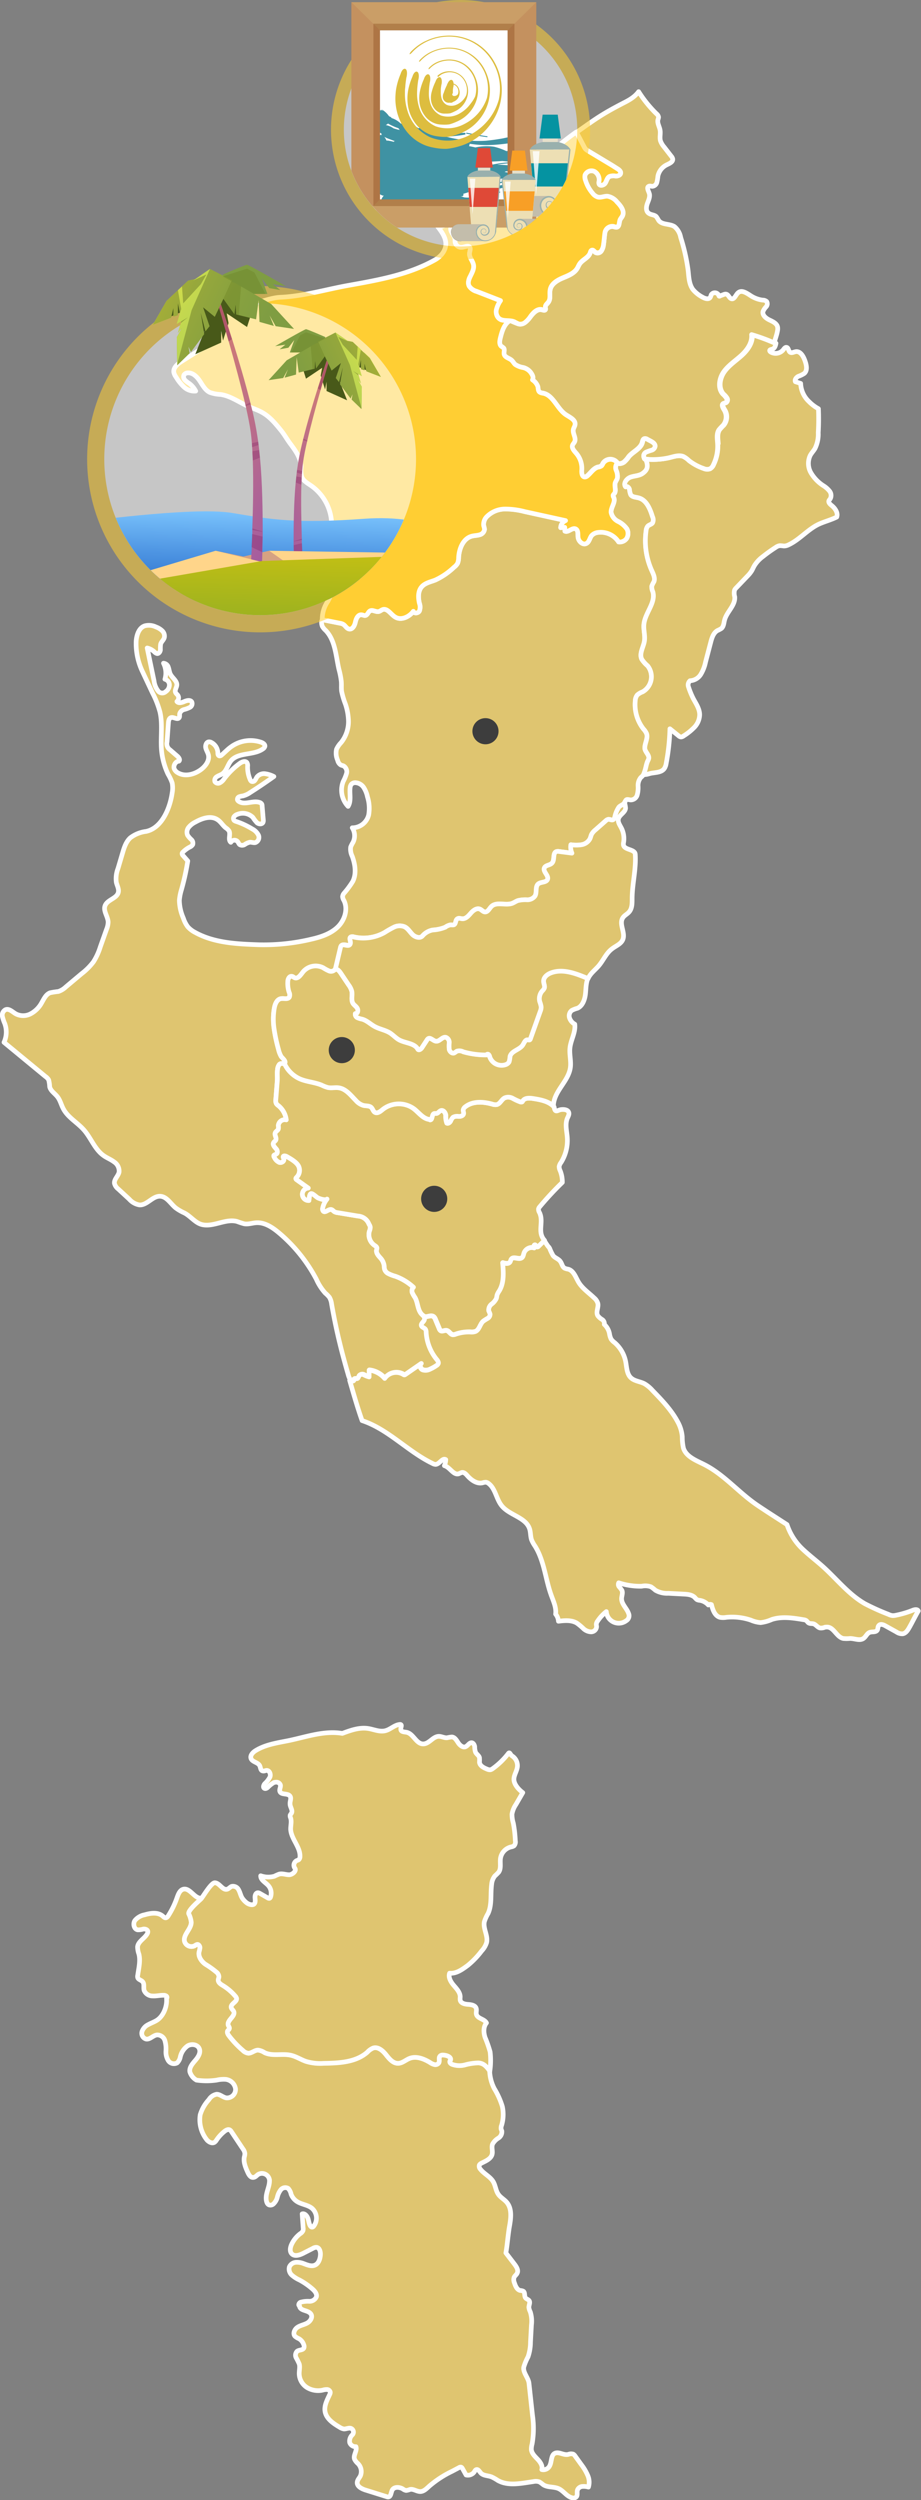 <svg xmlns="http://www.w3.org/2000/svg" xmlns:xlink="http://www.w3.org/1999/xlink" viewBox="0 0 295.97 802.7"><rect x="0" y="0" width="295.97" height="802.7" fill="#808080" stroke="none"/><defs><style>.cls-1{fill:none;}.cls-2{isolation:isolate;}.cls-3{fill:#dfc570;}.cls-3,.cls-4{stroke:#fff;stroke-linecap:round;stroke-linejoin:round;stroke-width:1.5px;}.cls-4,.cls-8{fill:#ffce33;}.cls-5{fill:#3d3d3d;}.cls-6{opacity:0.55;}.cls-22,.cls-7{fill:#fff;}.cls-9{clip-path:url(#clip-path);}.cls-10{fill:#3f92a3;}.cls-11{fill:#ddbd3f;}.cls-12{fill:#ca9e67;}.cls-13{fill:#b17f4a;}.cls-14{fill:#901c1c;opacity:0.1;}.cls-15{fill:#575756;}.cls-16{fill:#eddfb4;}.cls-17{fill:#c3bdab;}.cls-18{fill:#dadada;}.cls-19{fill:#99b0ad;}.cls-20{fill:#e6dfca;}.cls-21{fill:#0593a1;}.cls-22{opacity:0.8;}.cls-23{fill:#df4937;}.cls-24{fill:#f89f26;}.cls-25{clip-path:url(#clip-path-2);}.cls-26{fill:url(#Áåçûìÿííûé_ãðàäèåíò_2);}.cls-27{fill:#485919;}.cls-28{fill:url(#Áåçûìÿííûé_ãðàäèåíò_54);}.cls-29,.cls-31{fill:#68004f;}.cls-29{opacity:0.21;}.cls-29,.cls-31,.cls-38,.cls-40{mix-blend-mode:multiply;}.cls-30{fill:url(#Áåçûìÿííûé_ãðàäèåíò_7);}.cls-31{opacity:0.3;}.cls-32{fill:url(#Áåçûìÿííûé_ãðàäèåíò_32);}.cls-33{fill:url(#Áåçûìÿííûé_ãðàäèåíò_32-2);}.cls-34{fill:url(#Áåçûìÿííûé_ãðàäèåíò_32-3);}.cls-35{fill:url(#Áåçûìÿííûé_ãðàäèåíò_32-4);}.cls-36{fill:url(#Áåçûìÿííûé_ãðàäèåíò_7-2);}.cls-37{fill:url(#Áåçûìÿííûé_ãðàäèåíò_7-3);}.cls-38{fill:#6b7f22;opacity:0.37;}.cls-39{fill:#ffd58a;}.cls-40{fill:#894374;opacity:0.35;}.cls-41{fill:url(#Áåçûìÿííûé_ãðàäèåíò_54-2);}.cls-42{fill:url(#Áåçûìÿííûé_ãðàäèåíò_7-4);}.cls-43{fill:url(#Áåçûìÿííûé_ãðàäèåíò_32-5);}.cls-44{fill:url(#Áåçûìÿííûé_ãðàäèåíò_32-6);}.cls-45{fill:url(#Áåçûìÿííûé_ãðàäèåíò_32-7);}.cls-46{fill:url(#Áåçûìÿííûé_ãðàäèåíò_32-8);}.cls-47{fill:url(#Áåçûìÿííûé_ãðàäèåíò_7-5);}.cls-48{fill:url(#Áåçûìÿííûé_ãðàäèåíò_7-6);}.cls-49{fill:url(#Áåçûìÿííûé_ãðàäèåíò_12);}</style><clipPath id="clip-path" transform="translate(0 -14.44)"><path id="SVGID" class="cls-1" d="M185.54,56.07a37.5,37.5,0,0,1-75,0c0-20.71-39.28-46.82,36.12-55.5C197.48-5.28,185.54,35.36,185.54,56.07Z"/></clipPath><clipPath id="clip-path-2" transform="translate(0 -14.44)"><path id="SVGID-2" data-name="SVGID" class="cls-1" d="M133.69,161.86a50.09,50.09,0,0,1-100.18,0c0-27.66-7.86-74.41,51.4-74.44C149.22,87.39,133.69,134.2,133.69,161.86Z"/></clipPath><linearGradient id="Áåçûìÿííûé_ãðàäèåíò_2" x1="86.11" y1="178.92" x2="84.87" y2="226.4" gradientUnits="userSpaceOnUse"><stop offset="0" stop-color="#79c2fc"/><stop offset="0.28" stop-color="#4f96e3"/><stop offset="0.6" stop-color="#2469c9"/><stop offset="0.85" stop-color="#0a4db9"/><stop offset="1" stop-color="#0043b3"/></linearGradient><linearGradient id="Áåçûìÿííûé_ãðàäèåíò_54" x1="-1258.58" y1="177.64" x2="-1177" y2="140.6" gradientTransform="translate(1320.81)" gradientUnits="userSpaceOnUse"><stop offset="0" stop-color="#8645bf"/><stop offset="0.16" stop-color="#9a55aa"/><stop offset="0.54" stop-color="#c7767d"/><stop offset="0.83" stop-color="#e28b61"/><stop offset="1" stop-color="#ec9357"/></linearGradient><linearGradient id="Áåçûìÿííûé_ãðàäèåíò_7" x1="-1197.1" y1="129.1" x2="-1210.2" y2="137.03" gradientTransform="translate(1320.81 -14.44)" gradientUnits="userSpaceOnUse"><stop offset="0" stop-color="#e6e443"/><stop offset="0.33" stop-color="#ccdb4c"/><stop offset="0.75" stop-color="#b0d255"/><stop offset="1" stop-color="#a6ce58"/></linearGradient><linearGradient id="Áåçûìÿííûé_ãðàäèåíò_32" x1="-1226.18" y1="142.01" x2="-1223.85" y2="127.77" gradientTransform="translate(1320.81)" gradientUnits="userSpaceOnUse"><stop offset="0" stop-color="#b8b733"/><stop offset="0.27" stop-color="#a5ae38"/><stop offset="0.73" stop-color="#89a23f"/><stop offset="1" stop-color="#7f9d42"/></linearGradient><linearGradient id="Áåçûìÿííûé_ãðàäèåíò_32-2" x1="-1193.66" y1="124" x2="-1221.04" y2="136.87" xlink:href="#Áåçûìÿííûé_ãðàäèåíò_32"/><linearGradient id="Áåçûìÿííûé_ãðàäèåíò_32-3" x1="-1186.99" y1="123.23" x2="-1225.34" y2="141.26" gradientTransform="translate(1320.81 -14.44)" xlink:href="#Áåçûìÿííûé_ãðàäèåíò_32"/><linearGradient id="Áåçûìÿííûé_ãðàäèåíò_32-4" x1="-1192.66" y1="116.22" x2="-1227.89" y2="132.78" xlink:href="#Áåçûìÿííûé_ãðàäèåíò_32"/><linearGradient id="Áåçûìÿííûé_ãðàäèåíò_7-2" x1="-1198.75" y1="124.8" x2="-1217.65" y2="136.25" xlink:href="#Áåçûìÿííûé_ãðàäèåíò_7"/><linearGradient id="Áåçûìÿííûé_ãðàäèåíò_7-3" x1="-1192.43" y1="123.44" x2="-1223.34" y2="142.15" xlink:href="#Áåçûìÿííûé_ãðàäèåíò_7"/><linearGradient id="Áåçûìÿííûé_ãðàäèåíò_54-2" x1="8199.86" y1="171.81" x2="8302.51" y2="125.2" gradientTransform="matrix(-1, 0, 0, 1, 8324.68, 0)" xlink:href="#Áåçûìÿííûé_ãðàäèåíò_54"/><linearGradient id="Áåçûìÿííûé_ãðàäèåíò_7-4" x1="8277.22" y1="110.72" x2="8260.73" y2="120.7" gradientTransform="matrix(-1, 0, 0, 1, 8324.68, -14.44)" xlink:href="#Áåçûìÿííûé_ãðàäèåíò_7"/><linearGradient id="Áåçûìÿííûé_ãðàäèåíò_32-5" x1="8240.63" y1="126.98" x2="8243.56" y2="109.05" gradientTransform="matrix(-1, 0, 0, 1, 8324.68, 0)" xlink:href="#Áåçûìÿííûé_ãðàäèåíò_32"/><linearGradient id="Áåçûìÿííûé_ãðàäèåíò_32-6" x1="8281.55" y1="104.31" x2="8247.1" y2="120.51" gradientTransform="matrix(-1, 0, 0, 1, 8324.68, 0)" xlink:href="#Áåçûìÿííûé_ãðàäèåíò_32"/><linearGradient id="Áåçûìÿííûé_ãðàäèåíò_32-7" x1="8289.94" y1="103.35" x2="8241.68" y2="126.03" gradientTransform="matrix(-1, 0, 0, 1, 8324.68, -14.44)" xlink:href="#Áåçûìÿííûé_ãðàäèåíò_32"/><linearGradient id="Áåçûìÿííûé_ãðàäèåíò_32-8" x1="8282.81" y1="94.52" x2="8238.47" y2="115.36" gradientTransform="matrix(-1, 0, 0, 1, 8324.68, 0)" xlink:href="#Áåçûìÿííûé_ãðàäèåíò_32"/><linearGradient id="Áåçûìÿííûé_ãðàäèåíò_7-5" x1="8275.15" y1="105.32" x2="8251.36" y2="119.73" gradientTransform="matrix(-1, 0, 0, 1, 8324.68, -14.44)" xlink:href="#Áåçûìÿííûé_ãðàäèåíò_7"/><linearGradient id="Áåçûìÿííûé_ãðàäèåíò_7-6" x1="8283.09" y1="103.6" x2="8244.21" y2="127.15" gradientTransform="matrix(-1, 0, 0, 1, 8324.68, -14.44)" xlink:href="#Áåçûìÿííûé_ãðàäèåíò_7"/><linearGradient id="Áåçûìÿííûé_ãðàäèåíò_12" x1="8246.83" y1="191.53" x2="8248.08" y2="239.43" gradientTransform="matrix(-1, 0, 0, 1, 8324.68, -14.44)" gradientUnits="userSpaceOnUse"><stop offset="0" stop-color="#c2bf14"/><stop offset="0.37" stop-color="#a2b41e"/><stop offset="0.77" stop-color="#86ab26"/><stop offset="1" stop-color="#7ca729"/></linearGradient></defs><g class="cls-2"><g id="Capa_2" data-name="Capa 2"><g id="MAPA"><g id="MAPA-2" data-name="MAPA"><path class="cls-3" d="M64.64,623.85c-2.09.29-3.59-3.4-5.74-2.84-1.12.3-1.6,1.59-2,2.69a27.32,27.32,0,0,1-2.81,5.81c-.2.32-.47.67-.85.68s-.66-.3-.94-.54c-1.53-1.34-3.86-1-5.81-.43a5.32,5.32,0,0,0-3.14,1.83c-.68,1-.32,2.78.89,3a5.59,5.59,0,0,0,1.8-.25c.6-.08,1.36.15,1.46.75a1.22,1.22,0,0,1-.18.74c-.84,1.56-2.9,2.44-3.11,4.2a6.91,6.91,0,0,0,.43,2.35c.54,2.2-.06,4.49-.37,6.74a1.6,1.6,0,0,0,0,.87c.26.63,1.11.74,1.56,1.25.65.72.22,1.87.49,2.81a2.92,2.92,0,0,0,2.77,1.77c1.17.07,2.33-.24,3.5-.22a1.37,1.37,0,0,1,.87.25.55.55,0,0,1,.06.8c.22,2.54-1,5.66-3.14,7-.87.54-1.86.88-2.75,1.38a3.88,3.88,0,0,0-2,2.24,1.92,1.92,0,0,0,1.33,2.39c1.26.2,2.25-1.21,3.52-1.33A2.57,2.57,0,0,1,53,669.65a9.58,9.58,0,0,1,.33,3.25,5.37,5.37,0,0,0,.75,3.14,2.16,2.16,0,0,0,2.86.72,3.62,3.62,0,0,0,1-1.92,6,6,0,0,1,2.34-3.53c1.24-.75,3.15-.49,3.74.83s-.32,2.74-1.24,3.81-2,2.29-1.77,3.69a4.61,4.61,0,0,0,2.12,2.66,22.54,22.54,0,0,0,6.51,0,9.86,9.86,0,0,1,2.91-.24,3.59,3.59,0,0,1,3.14,3.08,2.73,2.73,0,0,1-3,2.86c-1.09-.21-2-1.18-3.08-1.16a3.64,3.64,0,0,0-2.47,1.72,12.43,12.43,0,0,0-2.8,4.85,10.3,10.3,0,0,0,2.21,8.16c.62.66,1.64,1.18,2.4.69a2.55,2.55,0,0,0,.66-.76,12.61,12.61,0,0,1,2.55-2.76c.48-.38,1.12-.74,1.67-.46a1.67,1.67,0,0,1,.57.61l3.64,5.46a3.1,3.1,0,0,1,.65,1.5,4.44,4.44,0,0,1-.18,1.14c-.32,1.7.42,3.4,1.14,5,.34.73.85,1.58,1.66,1.56s1.14-.66,1.71-1a2.44,2.44,0,0,1,3.59,1.88c.06,2.16-1.25,4-1.06,6.19.07.69.27,1.49.92,1.75a1.43,1.43,0,0,0,1.39-.3,4.42,4.42,0,0,0,1.28-2.25,6,6,0,0,1,1.12-2.34,1.84,1.84,0,0,1,2.35-.41,3.71,3.71,0,0,1,.92,1.82,4.79,4.79,0,0,0,1.9,2.38c1.47.95,3.4,1.06,4.78,2.14a4.22,4.22,0,0,1,.61,5.77.77.77,0,0,1-.44.32c-.32.06-.6-.23-.75-.53-.38-.74-.41-1.61-.72-2.39S97.9,725,97.1,725.25l.32,4.52a1.87,1.87,0,0,1-.07.91,2.25,2.25,0,0,1-.88.93,9.28,9.28,0,0,0-2.75,3.4c-.47,1-.7,2.3.07,3.08.93.94,2.52.39,3.7-.21l3.05-1.56a2.15,2.15,0,0,1,1.14-.33c1,.08,1.35,1.38,1.29,2.38-.08,1.35-.58,2.87-1.84,3.37-1.11.45-2.35-.09-3.47-.5a5.79,5.79,0,0,0-2.59-.44A2.45,2.45,0,0,0,93,742.25a2.61,2.61,0,0,0,.79,2.66,10,10,0,0,0,2.46,1.57,22.52,22.52,0,0,1,4.16,2.88c.75.66,1.53,1.58,1.26,2.54a2.4,2.4,0,0,1-2.28,1.42,8.83,8.83,0,0,0-2.82.3c-.48.2-.82,1-.31,1.12,0,.87.77,1.24,1.59,1.51s1.77.54,2.16,1.31c.49,1-.34,2.22-1.33,2.76s-2.16.71-3.09,1.34-1.55,2-.81,2.87a4.76,4.76,0,0,0,1.26.78,3.46,3.46,0,0,1,1.59,2,1.32,1.32,0,0,1,0,1.05c-.4.71-1.52.5-2.16,1a1.81,1.81,0,0,0-.31,2.07,20.8,20.8,0,0,1,1,2c.3,1.07-.06,2.21,0,3.32a5.37,5.37,0,0,0,2.56,4.29,6.88,6.88,0,0,0,5,.79,4.28,4.28,0,0,1,1.41-.19,1.09,1.09,0,0,1,1,.85,1.46,1.46,0,0,1-.19.76c-.79,1.72-1.78,3.5-1.5,5.36.36,2.4,2.67,3.94,4.76,5.17a3.31,3.31,0,0,0,1.36.53c.74,0,1.49-.41,2.2-.21a1.29,1.29,0,0,1,.49,2.07,2.77,2.77,0,0,0-.87,2.53,2,2,0,0,0,2,1.29c.47,1.29-.91,2.72-.46,4a4.32,4.32,0,0,0,1.11,1.42,3.63,3.63,0,0,1,.77,4c-.33.66-.93,1.21-1,2-.14,1.33,1.42,2.12,2.7,2.52l6.74,2.11a1.54,1.54,0,0,0,.51.1c.92-.06.87-1.42,1.3-2.23.62-1.12,2.32-1,3.4-.35a2.37,2.37,0,0,0,1.07.49,4.43,4.43,0,0,0,1.21-.32c1.12-.26,2.2.69,3.35.67s2.05-1,2.89-1.75a33,33,0,0,1,7.32-4.76l2.21-1.17a.91.91,0,0,1,.65-.16c.24.06.39.3.51.52l1.12,2a2.51,2.51,0,0,0,2.64-1c.17-.28.32-.62.64-.72.58-.19,1,.55,1.38,1,.83,1,2.33.87,3.52,1.33a14.42,14.42,0,0,1,2,1.13c3.39,1.93,7.61.92,11.47.38a3.49,3.49,0,0,1,1.9.1,9.15,9.15,0,0,1,1.2.87c1.43,1,3.42.58,5,1.3s2.63,2.56,4.35,2.94a1.37,1.37,0,0,0,1.29-.26c.55-.56.16-1.53.41-2.27a1.83,1.83,0,0,1,1.52-1.11,5.25,5.25,0,0,1,2,.2,5.39,5.39,0,0,0-.27-3.84,16,16,0,0,0-2-3.36l-2-2.77a1.78,1.78,0,0,0-.61-.61,2.37,2.37,0,0,0-1.59.08l-.3.05c-1.4.17-2.9-1.05-4.12-.35s-.85,2.88-1.68,4.18a2.28,2.28,0,0,1-2.42,1c.36-1.21-.49-2.43-1.36-3.34s-1.89-1.87-2-3.12a6,6,0,0,1,.25-1.78,28.91,28.91,0,0,0,.13-9.1L170,779.68c-.16-1.77-2-3.48-1.68-5.24a17.09,17.09,0,0,1,1.37-3.29,15,15,0,0,0,.79-4.76l.3-5.46a10,10,0,0,0-.37-4.22,4.22,4.22,0,0,1-.45-1.45c0-.74.51-1.55.08-2.16-.27-.39-.84-.49-1.14-.86-.49-.62-.09-1.73-.74-2.17a2.61,2.61,0,0,0-1-.23c-1-.23-1.52-1.41-1.84-2.43a2.53,2.53,0,0,1-.12-1.75c.22-.54.79-.87,1-1.38.47-.94-.2-2-.84-2.86l-2.79-3.64c.49-2.76.67-5.79,1.16-8.55s.83-5.68-.9-7.72c-.81-.94-2-1.54-2.69-2.56-.84-1.2-.9-2.8-1.65-4.06-1-1.64-2.9-2.46-4.08-3.95a1.37,1.37,0,0,1-.35-1.41,1.41,1.41,0,0,1,.65-.55c1.35-.71,3-1.33,3.42-2.8.29-1.08-.25-2.28.15-3.32a5.2,5.2,0,0,1,1.86-1.93,2.37,2.37,0,0,0,1.12-2.3c-.06-.21-.18-.41-.23-.64a2.43,2.43,0,0,1,.17-1.21,12,12,0,0,0,.23-6,24.56,24.56,0,0,0-2.55-5.69,13.23,13.23,0,0,1-1.52-5.74c-.32-1.68-2-2.56-3.66-2.64a17.19,17.19,0,0,0-4.25.62,7,7,0,0,1-4.23-.17c-.34-.15-.7-.43-.68-.8a3.52,3.52,0,0,1,.22-.62c.23-.85-.93-1.36-1.8-1.49-.6-.09-1.32-.12-1.67.36s0,1.44-.3,2.07a1.33,1.33,0,0,1-1.38.57,4.28,4.28,0,0,1-1.44-.66c-2-1.2-4.38-2.16-6.54-1.35-1.28.49-2.38,1.59-3.76,1.6-1.65,0-2.84-1.48-3.87-2.78s-2.55-2.62-4.12-2.13a5.43,5.43,0,0,0-1.89,1.35c-3.68,3.26-9,3.49-14,3.56a15.81,15.81,0,0,1-5.7-.62c-1.73-.64-3.2-1.66-5-2-2.74-.57-5.77.39-8.3-.81a4.94,4.94,0,0,0-2.1-.81c-1.11,0-2,1.08-3.13,1a3.08,3.08,0,0,1-1.78-.92A30.79,30.79,0,0,1,73.63,668c-.35-.46-.7-1.08-.41-1.58.16-.26.47-.43.54-.73s-.21-.66-.34-1c-.62-1.6,2.45-3,1.73-4.52-.2-.44-.69-.74-.79-1.21-.25-1.18,2-1.8,1.71-3a1.68,1.68,0,0,0-.4-.68,16.44,16.44,0,0,0-4-3.41c-.69-.41-1.5-.94-1.49-1.74,0-.37.2-.72.22-1.08a2,2,0,0,0-.64-1.35A29,29,0,0,0,66,645.05c-1.23-.92-2.31-2.36-2-3.88a9.57,9.57,0,0,0,.3-1.39c0-.47-.27-1-.74-1.06s-.68.24-1,.43a2.3,2.3,0,0,1-3.19-1.31c-.62-2.17,2.13-4,2.13-6.24a8.24,8.24,0,0,0-.81-2.73c-.31-.9,3.58-4.35,4.27-5" transform="translate(0 -14.44)"/><path class="cls-3" d="M88.6,586.65a1.37,1.37,0,0,1,1.51.89c.16.7-.42,1.45-.16,2.11.46,1.16,2.56.44,3.26,1.48.49.71-.08,1.66,0,2.52,0,1,1,2.08.42,3a3,3,0,0,0-.38.58,1.5,1.5,0,0,0,.15.92c.35,1.14,0,2.36,0,3.55.11,3.14,3.13,5.7,3,8.84a1.32,1.32,0,0,1-.4,1,2.92,2.92,0,0,1-.63.27,1.67,1.67,0,0,0-.62,2.46c.66.83-.8,2.11-1.85,2.1s-2.12-.47-3.15-.22a13.6,13.6,0,0,0-1.57.69,7.37,7.37,0,0,1-4.4-.15c-.06,1.38,1.55,2.13,2.47,3.17a3.72,3.72,0,0,1,.7,3.62.63.63,0,0,1-.35.45.72.72,0,0,1-.56-.14l-2.45-1.4a1.52,1.52,0,0,0-.7-.25c-.71,0-1,.92-.94,1.63s.21,1.52-.3,2-1.74.13-2.45-.45a6.45,6.45,0,0,1-1.41-1.54c-.47-.79-.63-1.73-1.08-2.53a2,2,0,0,0-2.25-1.15c-.53.2-.89.73-1.43.9-1.5.47-2.44-2-4-2.07-1.22,0-3.84,4.57-4.38,5.13-.15.24-4.36,3.68-4,4.83a8.24,8.24,0,0,1,.81,2.73c0,2.25-2.75,4.07-2.13,6.24a2.3,2.3,0,0,0,3.19,1.31c.33-.19.64-.46,1-.43s.75.59.74,1.06a9.57,9.57,0,0,1-.3,1.39c-.27,1.52.81,3,2,3.88a29,29,0,0,1,3.75,2.69,2,2,0,0,1,.64,1.35c0,.36-.21.71-.22,1.08,0,.8.8,1.33,1.49,1.74a16.44,16.44,0,0,1,4,3.41,1.68,1.68,0,0,1,.4.68c.25,1.18-2,1.8-1.71,3,.1.47.59.77.79,1.21.72,1.55-2.35,2.92-1.73,4.52.13.33.42.64.34,1s-.38.47-.54.73c-.29.5.06,1.12.41,1.58a30.79,30.79,0,0,0,4.44,4.69,3.08,3.08,0,0,0,1.78.92c1.11,0,2-1,3.13-1a4.94,4.94,0,0,1,2.1.81c2.53,1.2,5.56.24,8.3.81,1.81.38,3.28,1.4,5,2a15.81,15.81,0,0,0,5.7.62c4.91-.07,10.28-.3,14-3.56a5.43,5.43,0,0,1,1.89-1.35c1.57-.49,3.09.84,4.12,2.13s2.22,2.8,3.87,2.78c1.38,0,2.48-1.11,3.76-1.6,2.16-.81,4.57.15,6.54,1.35a4.28,4.28,0,0,0,1.44.66,1.33,1.33,0,0,0,1.38-.57c.32-.63-.11-1.5.3-2.07s1.07-.45,1.67-.36c.87.13,2,.64,1.8,1.49a3.52,3.52,0,0,0-.22.62c0,.37.34.65.68.8a7,7,0,0,0,4.23.17,17.19,17.19,0,0,1,4.25-.62c1.62.08,2.59,1.09,3.67,2.65a23.08,23.08,0,0,0,.09-6.21,39,39,0,0,0-1.62-4.62c-.5-1.55-.59-3.41.45-4.66-.64-1.3-2.85-1.34-3.23-2.74-.17-.63.13-1.32-.07-1.94-.31-1-1.57-1.2-2.6-1.27s-2.29-.33-2.54-1.33a4.09,4.09,0,0,1,0-1.05c0-1.45-1.13-2.62-2.07-3.72s-1.83-2.56-1.34-3.92c2.14.22,4.11-1.22,5.84-2.5a26.5,26.5,0,0,0,4.46-4.64,6.9,6.9,0,0,0,1.6-2.7c.51-2.22-1.21-4.5-.72-6.72a12.92,12.92,0,0,1,1.18-2.6c1.32-2.87.73-6.21,1.15-9.34a5,5,0,0,1,1.05-2.73,16.42,16.42,0,0,0,1.19-1.17c.92-1.23.38-3,.61-4.51a4.49,4.49,0,0,1,3.35-3.62,2.4,2.4,0,0,0,1-.37,1.89,1.89,0,0,0,.41-1.63,38.45,38.45,0,0,0-.65-5.67,9.29,9.29,0,0,1-.41-2.9,7.8,7.8,0,0,1,1.25-3.05L168,590c-1.31-1-2.8-2.59-2.85-4.25,0-1.39.93-2.61,1.11-4a3.68,3.68,0,0,0-1.45-3.37,2.92,2.92,0,0,1-.48-.37c-.19-.2-.3-.46-.48-.66s-.34-.14-.5.08a24,24,0,0,1-5,4.85,2,2,0,0,1-.76.38,2.14,2.14,0,0,1-1.07-.21c-1.07-.43-2.32-1.06-2.44-2.21a9.13,9.13,0,0,0,0-1.48c-.18-.7-.95-1.09-1.26-1.74a5.19,5.19,0,0,1-.27-1.76c-.08-.59-.44-1.25-1-1.29-.8,0-1.2,1-2,1.31s-1.79-.48-2.31-1.29-1.1-1.78-2-1.86a10.29,10.29,0,0,0-1.54.25c-.93.09-1.81-.48-2.74-.45-1.88.07-3.08,2.46-5,2.43-2.22,0-3.12-3.31-5.3-3.73-.71-.14-1.7-.11-1.84-.82s.48-1.46-.09-1.69a.61.61,0,0,0-.33,0c-1.67.17-2.94,1.6-4.57,2-1.83.47-3.7-.44-5.57-.72-2.8-.42-5.6.59-8.25,1.58-5.64-.95-11.19,1-16.79,2.21-3.77.79-7.72,1.27-11,3.27-1,.59-2,1.68-1.5,2.71s2.19,1.11,2.73,2.17c.29.57.24,1.41.83,1.65s1-.14,1.43-.12c.91,0,1.36,1.22,1.06,2.07a7.4,7.4,0,0,1-1.65,2.14c-.4.44-.68,1.25-.16,1.54.34.19.76,0,1.06-.28a9.21,9.21,0,0,1,2-1.59A2.09,2.09,0,0,1,88.6,586.65Z" transform="translate(0 -14.44)"/><path class="cls-3" d="M103.56,213.38l5.63,1.12a3,3,0,0,1,1.13.37c.69.42,1.07,1.34,1.87,1.5,1.09.21,1.77-1.12,2-2.2s.81-2.43,1.92-2.37c.46,0,.9.32,1.35.21.67-.17.84-1.11,1.44-1.45.83-.49,1.89.42,2.83.19.45-.11.8-.47,1.24-.62,1.53-.52,2.59,1.5,4,2.37,1.89,1.23,4.53,0,5.86-1.82.22.81,1.57.65,1.95-.1a3.59,3.59,0,0,0,0-2.46c-.42-1.81-.49-3.91.74-5.31,1.08-1.24,2.83-1.56,4.36-2.16a22.36,22.36,0,0,0,6.05-4.14,4.05,4.05,0,0,0,1.12-1.25,4.87,4.87,0,0,0,.33-1.86c.17-2.86,1.46-6.08,4.22-6.83.82-.23,1.69-.2,2.51-.45a2.05,2.05,0,0,0,1.59-1.76,6.37,6.37,0,0,0-.26-1.13,3.52,3.52,0,0,1,1.06-3,8.35,8.35,0,0,1,5.78-2.38,24.8,24.8,0,0,1,6.34.83l13.13,2.88a2.64,2.64,0,0,0-1.57,2.28l1.3-.12.05,1.23c1.1.51,2.31-1.22,3.43-.74.9.39.72,1.67.8,2.65.1,1.36,1.58,2.72,2.75,2,.87-.5,1-1.73,1.62-2.5a3.25,3.25,0,0,1,2.08-1,6.83,6.83,0,0,1,6.59,3.06,2.75,2.75,0,0,0,2.58-1.14,3.16,3.16,0,0,0,.1-3,7.57,7.57,0,0,0-2.86-2.44,4.15,4.15,0,0,1-2.24-2.89c-.12-1.66,1.51-3.28.85-4.8a1.21,1.21,0,0,1-.21-.72,1.39,1.39,0,0,1,.37-.51c.74-.91,0-2.31.3-3.44.16-.54.55-1,.7-1.54a4.76,4.76,0,0,0-.37-2.5,2.18,2.18,0,0,1,.44-2.43c.48.55,1.48.25,2.1-.18a8.86,8.86,0,0,0,1.56-1.78c1.38-1.61,3.76-2.48,4.34-4.52.13-.48.23-1.08.7-1.24a1.22,1.22,0,0,1,1,.22l1.11.59c.65.35,1.39.85,1.38,1.59A1.6,1.6,0,0,1,209.4,159a15.29,15.29,0,0,0-1.76.62,1.37,1.37,0,0,0-.75,1.54c.18.44-.07.61.89,1,1.22,2.86.48,3.05-1.26,4.31-1.1.79-2.58.74-3.85,1.19s-2.43,2-1.61,3.09c.49-.32,1.12.25,1.26.82a5.75,5.75,0,0,0,.39,1.72c.49.77,1.59.76,2.48,1,2.58.63,3.75,3.55,4.53,6.08a2.24,2.24,0,0,1,0,2c-.37.48-1.07.58-1.5,1a2.57,2.57,0,0,0-.56,1.46,23.22,23.22,0,0,0,1.83,12.84c.52,1.14,1.15,2.43.67,3.6a7.52,7.52,0,0,0-.69,1.43,4,4,0,0,0,.36,1.77c1,3.55-2.55,6.81-2.88,10.49-.16,1.77.44,3.56.17,5.32-.32,2-1.73,4-.86,5.83a10,10,0,0,0,1.87,2.1,5.6,5.6,0,0,1-1.59,8.38,5.37,5.37,0,0,0-1.71,1,3.17,3.17,0,0,0-.66,1.9,12.72,12.72,0,0,0,2.63,9,5.48,5.48,0,0,1,1,1.47c.54,1.49-.56,3.07-.56,4.65,0,1.23,1.47,2.17,1.27,3.37a2.63,2.63,0,0,1-.28.72c-.65,1.34-.57,2.51-1.4,4.45a5.47,5.47,0,0,1-.89.91,4,4,0,0,0-.89,2.76,8.68,8.68,0,0,1-.3,2.93,2.16,2.16,0,0,1-2.15,1.52c-1.06-.16-1.38-.4-1.77.71-.33.92-1.42,1-1.95,1.71a9,9,0,0,0-1.23,3c-.11.4-.27.85-.66,1s-.95-.22-1.44-.17a1.71,1.71,0,0,0-.87.5l-3.28,2.89a5,5,0,0,0-1.21,1.38c-.24.46-.32,1-.54,1.46a3.74,3.74,0,0,1-2.71,1.92,11.27,11.27,0,0,1-3.43,0,4.76,4.76,0,0,0,.35,2.71l-4.07-.52a2,2,0,0,0-.9,0c-1.33.45-.5,2.7-1.46,3.72-.66.72-2,.62-2.43,1.51-.56,1.24,1.54,2.51,1,3.75-.44,1.05-2.11.7-3,1.44-1,.89-.32,2.66-1,3.84a3,3,0,0,1-2.57,1.23,10.34,10.34,0,0,0-2.95.26c-.65.23-1.21.66-1.86.9-2.15.79-5-.58-6.65,1-.67.66-1.14,1.82-2.09,1.75-.62-.05-1-.66-1.62-.91-1-.43-2.14.42-2.87,1.26s-1.56,1.86-2.68,1.84c-.6,0-1.29-.3-1.76.07s-.36,1.6-1.05,1.87a2.47,2.47,0,0,1-.94,0,3.91,3.91,0,0,0-1.81.77,12.44,12.44,0,0,1-4,.89,5.69,5.69,0,0,0-3.35,1.93c-.82.87-2.33.38-3.19-.46s-1.48-2-2.55-2.5a4.15,4.15,0,0,0-3.36.1,32.07,32.07,0,0,0-3,1.71,14,14,0,0,1-10,1.41,1.18,1.18,0,0,0-.83,0c-.76.43.25,1.76-.29,2.45s-2.08-.37-2.76.33a1.56,1.56,0,0,0-.28.66L108,325a2.32,2.32,0,0,1-.31.82,1.67,1.67,0,0,1-1.93.4,13.36,13.36,0,0,1-1.84-1,5.27,5.27,0,0,0-6.48,1.35c-.71.91-1.53,2.25-2.63,1.88-.37-.13-.66-.44-1-.48-.78-.1-1.2.91-1.25,1.69a9.3,9.3,0,0,0,.42,3.4A2,2,0,0,1,93,334.6c-.52.81-1.78.31-2.73.49-1.21.23-1.81,1.6-2.06,2.81-.91,4.44.13,9,1.31,13.4a8.44,8.44,0,0,0,.89,2.33c.25.39,1.78,1.68,1,2.15-.51.3-1.17-.08-1.64.41a3.09,3.09,0,0,0-.6,1.69c-.17,1.17,0,2.34-.07,3.51l-.48,6.08a2.21,2.21,0,0,0,.17,1.3,2.47,2.47,0,0,0,.65.64A7,7,0,0,1,92,374a2.06,2.06,0,0,0-2.55,1.87,3,3,0,0,1,0,1.08c-.19.5-.83.74-1,1.25-.27.74.53,1.59.18,2.3-.17.33-.56.51-.72.85-.34.66.33,1.35.81,1.91a1.37,1.37,0,0,1,.34,1.43c-.37.68-1.54.31-.86,1.41a3.15,3.15,0,0,0,1.6,1.56c.66.18,1.57-.34,1.41-1.1A4.81,4.81,0,0,1,91,386c-.07-.66.79-.44,1.13-.25,1.25.72,3.07,1.73,3.78,3a3.11,3.11,0,0,1-.54,3.64c-.14.14-.31.3-.29.49a.57.57,0,0,0,.29.36l3.71,2.65a2,2,0,0,0,.19,4c.09-.5.08-1.93.61-2.2s1.76,1.1,2.36,1.38,2.42.87,2.86.35a6.45,6.45,0,0,0-1.38,2.87,1.08,1.08,0,0,0,.16,1c.65.66,1.65-.69,2.56-.51.41.08.68.46,1,.68a2.72,2.72,0,0,0,1.08.33l6.51,1.08a4.06,4.06,0,0,1,3.56,2.63,2.33,2.33,0,0,1,.4.93,3.35,3.35,0,0,1-.28,1.31,4.17,4.17,0,0,0,1.64,4.53c.32.22.72.45.78.84a2.08,2.08,0,0,1-.12.68c-.18.91.53,1.73,1.15,2.43a4.63,4.63,0,0,1,1.33,2.93,2.3,2.3,0,0,0,1.19,2.13,11.6,11.6,0,0,0,2.4.93,17.23,17.23,0,0,1,5.79,3.52,1.68,1.68,0,0,0-.41,1.68,9.07,9.07,0,0,0,.92,1.63c.95,1.69.81,3.94,2.14,5.35.42.45,1,.9,1,1.52-.07.79-1.23,1.3-1,2.07.16.57,1,.68,1.31,1.17a1.92,1.92,0,0,1,.23,1,15.09,15.09,0,0,0,3.35,8.64c.34.41.71.91.54,1.4a1.41,1.41,0,0,1-.59.62,12.31,12.31,0,0,1-2,1.13,3.13,3.13,0,0,1-2.42.26c-.77-.32-1.18-1.48-.54-2l-5.05,3.49a.66.66,0,0,1-.27.12.59.59,0,0,1-.35-.14,4.48,4.48,0,0,0-6,1.27,7.83,7.83,0,0,0-5-2.68v2.19a8.28,8.28,0,0,1-1.79-.72,1.26,1.26,0,0,0-1.33.21c-.26.26-.3.78-.61,1s-1.05-.13-1.17.29c0,.1,0,.21,0,.32s-.37.27-.59.21a1.53,1.53,0,0,1-.88-.74,4.82,4.82,0,0,1-.42-1.09c-1-3.45-1.95-6.89-2.79-10.37-1-4.1-1.85-8.23-2.58-12.39a5.75,5.75,0,0,0-.7-2.19,9.07,9.07,0,0,0-1.34-1.36,16.94,16.94,0,0,1-2.87-4.46,49.85,49.85,0,0,0-12-14.88c-2.08-1.75-4.54-3.4-7.25-3.26-1.32.07-2.63.57-3.93.34a19.8,19.8,0,0,1-2.22-.72c-3.66-1.06-7.52,1.8-11.24,1-2.23-.48-3.75-2.73-5.79-3.77a14.72,14.72,0,0,1-2.77-1.61c-1.65-1.34-2.85-3.65-5-3.74-2.44-.1-4.18,2.9-6.62,2.79a5.61,5.61,0,0,1-3.31-1.86L38,396.19a3.27,3.27,0,0,1-1.21-1.78c-.19-1.31,1.18-2.32,1.47-3.62a3.48,3.48,0,0,0-1.6-3.3c-1-.78-2.27-1.24-3.33-2-2.8-1.94-4-5.47-6.18-8.05s-5.27-4.11-6.8-7c-.69-1.28-1-2.76-1.92-3.9s-2.16-1.85-2.47-3.17a10.71,10.71,0,0,0-.32-2.21,3.37,3.37,0,0,0-1-1.06l-13.35-11a7.92,7.92,0,0,0,.22-6.07,12.11,12.11,0,0,1-.76-2.32,2,2,0,0,1,1-2.08c1.14-.48,2.22.67,3.28,1.3a5.1,5.1,0,0,0,4.83,0,8.68,8.68,0,0,0,3.52-3.51c.72-1.24,1.37-2.72,2.72-3.23a25.23,25.23,0,0,1,2.65-.41,6.35,6.35,0,0,0,2.41-1.47l5.09-4.27a19.77,19.77,0,0,0,3.79-3.8,20,20,0,0,0,2.19-4.77l2-5.63a6.47,6.47,0,0,0,.52-2.36c-.07-1.8-1.62-3.52-1-5.21.71-2,3.83-2.32,4.28-4.35.24-1.07-.4-2.11-.65-3.18a8.89,8.89,0,0,1,.53-4.43l1.44-4.87c.53-1.81,1.12-3.71,2.52-5a10.45,10.45,0,0,1,5.08-2.06c5-1.06,7.66-7.31,8.38-12.38a8.72,8.72,0,0,0,0-3.18A14.92,14.92,0,0,0,54,263,23.21,23.21,0,0,1,52,256.21c-.57-4.35.38-8.83-.58-13.1A29.43,29.43,0,0,0,49,236.92L45.75,230a20.92,20.92,0,0,1-2-9.64c.13-2,.89-4.4,2.83-5a5.29,5.29,0,0,1,3.57.39,5.68,5.68,0,0,1,2,1.24,2.33,2.33,0,0,1,.64,2.22c-.23.77-1,1.31-1.18,2.09a10.76,10.76,0,0,0-.06,1.8c-.06.6-.52,1.27-1.11,1.17a1.69,1.69,0,0,1-.81-.52,5.21,5.21,0,0,0-2.33-1.26l2.21,10.6a6.4,6.4,0,0,0,1.4,3.32,1.65,1.65,0,0,0,2.33.11,2.66,2.66,0,0,0,1.2-2.14A1.91,1.91,0,0,0,53,232.52a7,7,0,0,0-.46-5.14,1.79,1.79,0,0,1,1.57,1.33c.26.7.3,1.46.62,2.12.62,1.29,2.24,2.21,2.09,3.63-.08.79-.73,1.57-.41,2.3.15.36.5.59.73.91a1.5,1.5,0,0,1-.29,2c.54.68,1.61.35,2.41,0s1.9-.6,2.37.13a1.36,1.36,0,0,1-.59,1.74,7.67,7.67,0,0,1-1.89.71,2,2,0,0,0-1.41,1.33c-.08.46.08,1-.21,1.34-.58.71-1.75-.38-2.61-.06-.61.22-.75,1-.8,1.63l-.44,6.14a2.39,2.39,0,0,0,1,2.59l2.31,2c.49.42,1,1.2.5,1.61-1,0-1.82,1.34-1.54,2.34a2.55,2.55,0,0,0,1.16,1.35c2.32,1.42,5.42.58,7.57-1.07,1.44-1.11,2.69-2.85,2.29-4.62-.19-.8-.69-1.49-.86-2.29s.21-1.84,1-1.92a1.57,1.57,0,0,1,.89.24A3.9,3.9,0,0,1,70,256c0,.44,0,1,.49,1.14a.91.91,0,0,0,.75-.3c1.07-.9,2-1.93,3.19-2.74a10.64,10.64,0,0,1,9.44-1.36c.63.21,1.35.68,1.25,1.33a1.38,1.38,0,0,1-.63.82c-3,2.16-7.9,1-10.27,3.83-1.09,1.33-1.4,3.31-2.85,4.23-.53.34-1.16.5-1.68.86a1.35,1.35,0,0,0-.62,1.61,1.22,1.22,0,0,0,1.61.35A3.82,3.82,0,0,0,72,264.53a23.89,23.89,0,0,1,5.07-5c.7-.51,1.8-.92,2.3-.22a1.87,1.87,0,0,1,.2,1.17,9.88,9.88,0,0,0,.81,4.25,1.14,1.14,0,0,0,.44.59.93.93,0,0,0,1.1-.34c.27-.32.41-.73.65-1.07a2.9,2.9,0,0,1,2.63-1.05,8.63,8.63,0,0,1,2.81.9c-2.49,1.77-5,3.48-7.59,5.12A7.12,7.12,0,0,1,78,270a4.81,4.81,0,0,0-1.15.26.89.89,0,0,0-.54,1,1,1,0,0,0,.4.47c1.85,1.31,4.5-.35,6.66.33a1.22,1.22,0,0,1,.74.52,1.35,1.35,0,0,1,.13.6l.37,4.42a1.67,1.67,0,0,1-.09.89c-.32.66-1.34.6-1.91.13a12.83,12.83,0,0,1-1.35-1.74,4.58,4.58,0,0,0-4.92-1,2.19,2.19,0,0,0-1.1.73,1,1,0,0,0,0,1.24,1.74,1.74,0,0,0,.65.33,24.81,24.81,0,0,1,5.17,2.41,4.57,4.57,0,0,1,2,2,1.78,1.78,0,0,1-1,2.38c-.59.13-1.21-.17-1.81-.11a4.73,4.73,0,0,0-1.57.71,1.55,1.55,0,0,1-1.64.06c-.32-.26-.43-.7-.69-1a1.36,1.36,0,0,0-2.17.25c-1-.84,0-2.53-.57-3.65a3.79,3.79,0,0,0-1.06-1c-1-.8-1.64-2-2.7-2.65-2.11-1.37-4.92-.41-7.11.83a6.25,6.25,0,0,0-2.11,1.66,2.51,2.51,0,0,0-.35,2.54A7.19,7.19,0,0,0,61.49,284a1.54,1.54,0,0,1,.43,1.63,2.12,2.12,0,0,1-1,.81,8.83,8.83,0,0,0-2.09,1.54.84.84,0,0,0-.31.5.93.93,0,0,0,.32.68l1.5,1.71a78.2,78.2,0,0,1-2.09,9.43,16.05,16.05,0,0,0-.61,3.22,14.78,14.78,0,0,0,1.28,5.7A9.53,9.53,0,0,0,60.34,312a8.09,8.09,0,0,0,2.29,1.77c6.18,3.45,13.55,3.76,20.62,4A65.78,65.78,0,0,0,100,316c3.06-.69,6.18-1.71,8.46-3.87s3.46-5.74,2.07-8.55a2.77,2.77,0,0,1-.44-1.25,2,2,0,0,1,.48-1.12,27.26,27.26,0,0,0,2.82-3.82c1.2-2.46.74-5.42-.19-8a5.14,5.14,0,0,1-.51-3,9.68,9.68,0,0,1,.78-1.54,4.75,4.75,0,0,0-.27-4.63,5.42,5.42,0,0,0,5.27-4.1,12.3,12.3,0,0,0-.38-5.83,8.91,8.91,0,0,0-1.2-3,3.42,3.42,0,0,0-2.75-1.56,1.65,1.65,0,0,0-1.24.53,2.05,2.05,0,0,0-.39,1.08c-.25,2,.45,4.26-.65,6a7.54,7.54,0,0,1-1.56-8,14.24,14.24,0,0,0,1.07-2.6,2.15,2.15,0,0,0-1-2.41c-.28-.12-.6-.15-.87-.29a2.4,2.4,0,0,1-1-1.52,5.59,5.59,0,0,1-.36-3.52,7.65,7.65,0,0,1,1.48-2.15,10.86,10.86,0,0,0,2.37-6.65,18.39,18.39,0,0,0-1-5.73,24.76,24.76,0,0,1-1.21-4.08c-.14-1.07,0-2.16-.11-3.23a26.45,26.45,0,0,0-.75-3.81c-1-4.35-1.16-9.27-4.25-12.49a5.13,5.13,0,0,1-1.08-1.3,3.43,3.43,0,0,1-.21-1.77" transform="translate(0 -14.44)"/><path class="cls-3" d="M131,369.3a8.43,8.43,0,0,0-8,1.32c-.73.61-1.7,1.41-2.52.91-.55-.33-.67-1.1-1.13-1.55-.64-.62-1.68-.46-2.55-.66a5.09,5.09,0,0,1-2.39-1.56c-1.65-1.67-3.22-3.78-5.54-4.1-1.15-.17-2.34.15-3.48-.09a10.58,10.58,0,0,1-2-.77c-2.26-.94-4.79-1.05-7-2a9.91,9.91,0,0,1-5-5c-.51.26-1.14-.09-1.6.39a3.09,3.09,0,0,0-.6,1.69c-.17,1.17,0,2.34-.07,3.51l-.48,6.08a2.21,2.21,0,0,0,.17,1.3,2.47,2.47,0,0,0,.65.64A7,7,0,0,1,92,374a2.06,2.06,0,0,0-2.55,1.87,3,3,0,0,1,0,1.08c-.19.5-.83.74-1,1.25-.27.74.53,1.59.18,2.3-.17.33-.56.51-.72.85-.34.66.33,1.35.81,1.91a1.37,1.37,0,0,1,.34,1.43c-.37.68-1.54.31-.86,1.41a3.15,3.15,0,0,0,1.6,1.56c.66.18,1.57-.34,1.41-1.1A4.81,4.81,0,0,1,91,386c-.07-.66.79-.44,1.13-.25,1.25.72,3.07,1.73,3.78,3a3.11,3.11,0,0,1-.54,3.64c-.14.14-.31.3-.29.49a.57.57,0,0,0,.29.36l3.71,2.65a2,2,0,0,0,.19,4c.09-.5.08-1.93.61-2.2s1.76,1.1,2.36,1.38,2.42.87,2.86.35a6.45,6.45,0,0,0-1.38,2.87,1.08,1.08,0,0,0,.16,1c.65.66,1.65-.69,2.56-.51.41.08.68.46,1,.68a2.72,2.72,0,0,0,1.08.33l6.51,1.08a4.06,4.06,0,0,1,3.56,2.63,2.33,2.33,0,0,1,.4.93,3.35,3.35,0,0,1-.28,1.31,4.17,4.17,0,0,0,1.64,4.53c.32.22.72.45.78.84a2.08,2.08,0,0,1-.12.68c-.18.91.53,1.73,1.15,2.43a4.63,4.63,0,0,1,1.33,2.93,2.3,2.3,0,0,0,1.19,2.13,11.6,11.6,0,0,0,2.4.93,17.23,17.23,0,0,1,5.79,3.52,1.68,1.68,0,0,0-.41,1.68,9.07,9.07,0,0,0,.92,1.63c1.16,2.06.69,5,3.27,6.15,1,0,2-.65,2.79,0a2.06,2.06,0,0,1,.55.88l1.19,2.85a1.38,1.38,0,0,0,.52.74c.53.3,1.19-.18,1.79-.09.83.11,1.23,1.21,2.06,1.35a2.28,2.28,0,0,0,1-.19,13.22,13.22,0,0,1,4.59-.69,3.89,3.89,0,0,0,1.7-.16c1.3-.55,1.46-2.39,2.53-3.31a14.58,14.58,0,0,1,1.41-.89,1.55,1.55,0,0,0,.79-1.37,7.36,7.36,0,0,0-.43-1.06,2.34,2.34,0,0,1,.91-2.15,5,5,0,0,0,1.55-1.86c.12-.38.12-.78.24-1.16a5.69,5.69,0,0,1,.66-1.21c1.62-2.64,1.39-6,1.1-9.05.84.27,2,.44,2.42-.32.15-.26.17-.58.34-.83.67-1,2.44.27,3.4-.45.49-.36.53-1.06.74-1.63a2.66,2.66,0,0,1,3.25-1.53c.12-.31-.21-.81.08-.94s.51.58.9.62a.59.59,0,0,0,.44-.23L175,412.7c-2.48-2.76-.17-5.78-1.61-8.9a2,2,0,0,1-.33-1.22,1.7,1.7,0,0,1,.38-.68,101.33,101.33,0,0,1,7.27-7.82,9.78,9.78,0,0,0-.67-3.7,3.14,3.14,0,0,1-.35-1.39,3.07,3.07,0,0,1,.61-1.32,13.36,13.36,0,0,0,2-8c-.15-2.06-.76-4.23,0-6.14.27-.63.69-1.29.47-1.94-.3-.87-1.48-1-2.4-.9-1.14.1-2,1.33-2.3-.84-1.74-1.87-4.4-2.33-6.88-2.72-1.18-.18-2.67-.23-3.27.81a.77.77,0,0,1-.19.28.65.65,0,0,1-.55,0,17.77,17.77,0,0,1-2.47-1.14,3,3,0,0,0-2.63-.13c-1,.54-1.42,1.88-2.5,2.14a3.19,3.19,0,0,1-1.49-.17c-2.88-.79-6.22-1-8.6.85a1.62,1.62,0,0,0-.7,1c-.06.43.21.88.11,1.31-.14.61-.91.82-1.54.81a2.82,2.82,0,0,0-1.83.26,3.63,3.63,0,0,0-.78,1.25c-.24.43-.72.83-1.18.65a6.27,6.27,0,0,1-.35-2.5c-.09-.84-.79-1.8-1.6-1.54-.53.17-.84.81-1.39.92-.29.05-.61-.06-.87.07-.7.36-.41,2-1.19,2,0,0,.17-.15.13-.15-2.12.06-3.55-2-5.21-3.32A7.72,7.72,0,0,0,131,369.3Z" transform="translate(0 -14.44)"/><path class="cls-3" d="M88.08,344.78a20.63,20.63,0,0,1,.11-6.88c.25-1.21.85-2.58,2.06-2.81,1-.18,2.21.32,2.73-.49A2,2,0,0,0,92.9,333a9.3,9.3,0,0,1-.42-3.4c0-.78.47-1.79,1.25-1.69.38,0,.67.35,1,.48,1.1.37,1.92-1,2.63-1.88a5.27,5.27,0,0,1,6.48-1.35,13.36,13.36,0,0,0,1.84,1,1.67,1.67,0,0,0,1.93-.4l.17-.22c.77,0,1.33.7,1.76,1.34l2.52,3.77a6.06,6.06,0,0,1,1,2c.27,1.27-.29,2.71.35,3.85.37.64,1.07,1.05,1.45,1.69s.07,1.76-.67,1.68a1.22,1.22,0,0,0,.7,1.3,7.65,7.65,0,0,0,1.52.46c1.47.43,2.61,1.6,4,2.34,1.56.86,3.42,1.14,4.93,2.08.92.57,1.68,1.37,2.57,2,2,1.32,5.24,1.12,6.36,3.21.27.49,1,0,1.31-.45l1.64-2.51a1.53,1.53,0,0,1,.35-.41c.77-.53,1.61.69,2.54.81,1.16.14,2-1.49,3.16-1.25a1.71,1.71,0,0,1,1.11,1.71,11.53,11.53,0,0,0,0,2.2c.17.71.9,1.38,1.58,1.12a7.43,7.43,0,0,0,.82-.56,2.67,2.67,0,0,1,2.11.19,26.15,26.15,0,0,0,7.49,1c0-.27.43-.32.63-.15a1.28,1.28,0,0,1,.34.71,4,4,0,0,0,5.13,2.52,2,2,0,0,0,1.09-.87,8,8,0,0,0,.29-1.72c.45-1.86,3.13-2.16,4.15-3.77.42-.68.79-1.72,1.58-1.6.22,0,.45.16.63,0a.52.52,0,0,0,.2-.3l3.14-8.83a4,4,0,0,0,.31-1.39,8.48,8.48,0,0,0-.47-1.76,3.83,3.83,0,0,1,.79-3.41,3.08,3.08,0,0,0,.67-.87c.28-.71-.19-1.48-.21-2.25-.05-1.28,1.17-2.26,2.38-2.71,3.86-1.45,8.15.25,11.91,1.84-.69,1.57-.61,3.38-.81,5.09s-.91,3.82-2.6,4.53a8.19,8.19,0,0,0-1.82.71,2.21,2.21,0,0,0-.69,2.39,3.61,3.61,0,0,0,1.68,2c.33,2.7-1.28,5-1.55,7.72-.19,2,.39,4.05.16,6.06-.51,4.57-5.43,7.76-5.46,12.52-1.73-1.64-4.24-2.07-6.59-2.44-1.18-.18-2.67-.23-3.27.81a.77.77,0,0,1-.19.28.65.65,0,0,1-.55,0,17.77,17.77,0,0,1-2.47-1.14,3,3,0,0,0-2.63-.13c-1,.54-1.42,1.88-2.5,2.14a3.19,3.19,0,0,1-1.49-.17c-2.88-.79-6.22-1-8.6.85a1.62,1.62,0,0,0-.7,1c-.06.43.21.88.11,1.31-.14.61-.91.82-1.54.81a2.82,2.82,0,0,0-1.83.26,3.63,3.63,0,0,0-.78,1.25c-.24.43-.72.83-1.18.65a6.27,6.27,0,0,1-.35-2.5c-.09-.84-.79-1.8-1.6-1.54-.53.17-.84.81-1.39.92-.29.05-.61-.06-.87.07-.7.36-.41,2-1.19,2,0,0,.17-.15.13-.15-2.12.06-3.55-2-5.21-3.32a8.36,8.36,0,0,0-10.18.13c-.73.61-1.7,1.41-2.52.91-.55-.33-.67-1.1-1.13-1.55-.64-.62-1.68-.46-2.55-.66a5.09,5.09,0,0,1-2.39-1.56c-1.65-1.67-3.22-3.78-5.54-4.1-1.15-.17-2.34.15-3.48-.09a10.58,10.58,0,0,1-2-.77c-2.26-.94-4.79-1.05-7-2a9.91,9.91,0,0,1-5-5c.87-.45-.7-1.77-1-2.17a8.44,8.44,0,0,1-.89-2.33A51.89,51.89,0,0,1,88.08,344.78Z" transform="translate(0 -14.44)"/><path class="cls-3" d="M265.1,536.89a3.06,3.06,0,0,1-1.59.24c-.78-.19-1.24-1-2-1.3-.57-.19-1.26,0-1.74-.38-.26-.19-.41-.5-.67-.69a1.9,1.9,0,0,0-.85-.28c-3.4-.57-6.95-1.13-10.23-.07a12.32,12.32,0,0,1-3.58,1,9.67,9.67,0,0,1-3.14-.79,18.85,18.85,0,0,0-7.92-.9,5.84,5.84,0,0,1-2,0c-1.67-.45-2.34-2.41-2.75-4.09a1,1,0,0,0-1,.12,4.64,4.64,0,0,0-2.75-1.49,2.48,2.48,0,0,1-.89-.22,3.23,3.23,0,0,1-.65-.63c-.93-1-2.42-1.1-3.77-1.16L214.8,526a7.48,7.48,0,0,1-4.21-1,11.2,11.2,0,0,0-1.4-1.09,5.47,5.47,0,0,0-3-.18,22.32,22.32,0,0,1-7.36-1.1,1.2,1.2,0,0,0,.2,1.34,5.9,5.9,0,0,1,.86,1.16c.32.82-.13,1.72-.14,2.6,0,1.78,1.69,3.08,2.26,4.77a1.84,1.84,0,0,1-.75,2.29,4,4,0,0,1-6.41-2.92,13.29,13.29,0,0,0-2.82,3.07,1.88,1.88,0,0,0-.4,1c0,.26.08.51.09.77a1.77,1.77,0,0,1-1.81,1.67,3.84,3.84,0,0,1-2.46-1.08,17.67,17.67,0,0,0-2.12-1.76c-1.72-1-3.88-.82-5.87-.57a4,4,0,0,0-.91-2.29c.29-2.18-.79-4.27-1.51-6.35-1.41-4-1.93-8.28-3.49-12.22a19.14,19.14,0,0,0-1.64-3.3,10.41,10.41,0,0,1-1.07-1.93c-.4-1.11-.29-2.35-.63-3.48-1.16-3.82-6.51-4.41-9-7.53-1.78-2.21-2-5.59-4.32-7.22a1.65,1.65,0,0,0-.72-.31,3.08,3.08,0,0,0-1.07.18c-1.85.45-3.66-.87-4.93-2.3-.48-.55-1.09-1.18-1.8-1a7.4,7.4,0,0,0-.87.38c-1.75.64-2.89-2.1-4.69-2.57a5.7,5.7,0,0,0,.44-1.95c-1.07-.69-2,1.45-3.23,1.53a2.07,2.07,0,0,1-1-.29c-8-3.85-14.25-11-22.66-13.77-1.49-4.21-2.74-8.6-4-12.93l.77.22c.22.06.53,0,.59-.21s0-.22,0-.32c.12-.42.86-.09,1.17-.29s.35-.72.61-1a1.26,1.26,0,0,1,1.33-.21,8.28,8.28,0,0,0,1.79.72v-2.19a7.83,7.83,0,0,1,5,2.68,4.48,4.48,0,0,1,6-1.27.59.59,0,0,0,.35.14.66.66,0,0,0,.27-.12l5.05-3.49c-.64.54-.23,1.7.54,2a3.13,3.13,0,0,0,2.42-.26,12.31,12.31,0,0,0,2-1.13,1.41,1.41,0,0,0,.59-.62c.17-.49-.2-1-.54-1.4a15.09,15.09,0,0,1-3.35-8.64,1.92,1.92,0,0,0-.23-1c-.34-.49-1.15-.6-1.31-1.17-.21-.77.95-1.28,1-2.07l.07-.73c1,0,2.11-.66,2.88,0a2.06,2.06,0,0,1,.55.88l1.19,2.85a1.38,1.38,0,0,0,.52.74c.53.3,1.19-.18,1.79-.09.83.11,1.23,1.21,2.06,1.35a2.28,2.28,0,0,0,1-.19,13.22,13.22,0,0,1,4.59-.69,3.89,3.89,0,0,0,1.7-.16c1.3-.55,1.46-2.39,2.53-3.31a14.58,14.58,0,0,1,1.41-.89,1.55,1.55,0,0,0,.79-1.37,7.36,7.36,0,0,0-.43-1.06,2.34,2.34,0,0,1,.91-2.15,5,5,0,0,0,1.55-1.86c.12-.38.12-.78.24-1.16a5.69,5.69,0,0,1,.66-1.21c1.62-2.64,1.39-6,1.1-9.05.84.27,2,.44,2.42-.32.15-.26.17-.58.34-.83.67-1,2.44.27,3.4-.45.49-.36.53-1.06.74-1.63a2.66,2.66,0,0,1,3.25-1.53c.12-.31-.21-.81.08-.94s.51.58.9.62a.59.59,0,0,0,.44-.23l1.83-1.81c1.84,2.93,1.14,1.49,1.72,2.5a15.78,15.78,0,0,0,1.13,2.34c.63.74,1.68,1,2.27,1.79s.64,1.79,1.42,2.22a5,5,0,0,0,1.16.32c1.75.5,2.37,2.59,3.3,4.15,1.23,2.05,3.3,3.41,5,5.05a3.64,3.64,0,0,1,1.19,1.74c.31,1.32-.71,2.81,0,4a4.89,4.89,0,0,0,1.38,1.21,1.55,1.55,0,0,1,.71,1.58,5.35,5.35,0,0,1,1.7,3.22,5.83,5.83,0,0,0,.48,1.48,4.72,4.72,0,0,0,1.11,1.12,10.81,10.81,0,0,1,3.57,6.12c.36,1.81.33,3.89,1.66,5.17,1.16,1.11,2.94,1.19,4.36,1.92a10.59,10.59,0,0,1,2.58,2.14c3.07,3.16,6.17,6.38,8.22,10.28a11.81,11.81,0,0,1,1.37,4.64,16.42,16.42,0,0,0,.38,3.64c.88,2.73,4,3.91,6.57,5.2,6,3,10.45,8.2,15.82,12.16,1.43,1.06,2.93,2,4.42,3l6.47,4.18a19.13,19.13,0,0,0,4.77,7.63c2.2,2.12,4.66,3.95,6.93,6,4.41,4,8.17,8.81,13.32,11.77a73.52,73.52,0,0,0,7.57,3.41,4.31,4.31,0,0,0,1.29.41,4.07,4.07,0,0,0,1.1-.11,31.18,31.18,0,0,0,5.44-1.61c.61-.24,1.51-.39,1.76.22-1,1.71-2,3.81-3,5.53-.47.8-1.07,1.67-2,1.81a3.19,3.19,0,0,1-2-.58l-3.61-2c-.62-.35-1.48-.67-2-.15s-.25,1.15-.6,1.62c-.52.7-1.65.35-2.46.68s-1.19,1.41-1.95,1.93c-1.2.83-2.82,0-4.29,0a11.08,11.08,0,0,1-2.23,0c-2.15-.49-3.08-3.8-5.29-3.65A3.35,3.35,0,0,0,265.1,536.89Z" transform="translate(0 -14.44)"/><path class="cls-3" d="M200.75,272.32a8.36,8.36,0,0,1,.28,1.61c-.11,1.42-2,2.09-2.31,3.48-.21,1,.48,1.95.95,2.86a7.47,7.47,0,0,1,.74,4.55,2.55,2.55,0,0,0-.06.91c.31,1.68,3.68,1.29,3.79,3,.33,4.77-1,9.55-1,14.34,0,1.47,0,3.09-1,4.2-.61.7-1.53,1.09-2,1.87-1.31,2,.94,4.77,0,7-.61,1.44-2.3,2-3.54,3-1.82,1.39-2.71,3.65-4.2,5.4-1.16,1.36-2.7,2.44-3.42,4.1-3.77-1.59-8.05-3.29-11.91-1.84-1.21.45-2.43,1.43-2.38,2.71,0,.77.49,1.54.21,2.25a3.08,3.08,0,0,1-.67.87,3.83,3.83,0,0,0-.79,3.41,8.48,8.48,0,0,1,.47,1.76,4,4,0,0,1-.31,1.39L170.45,348a.52.52,0,0,1-.2.3c-.18.12-.41,0-.63,0-.79-.12-1.16.92-1.58,1.6-1,1.61-3.7,1.91-4.15,3.77a8,8,0,0,1-.29,1.72,2,2,0,0,1-1.09.87,4,4,0,0,1-5.13-2.52A1.28,1.28,0,0,0,157,353c-.2-.17-.6-.12-.63.15a26.15,26.15,0,0,1-7.49-1,2.67,2.67,0,0,0-2.11-.19,7.43,7.43,0,0,1-.82.56c-.68.26-1.41-.41-1.58-1.12a11.53,11.53,0,0,1,0-2.2,1.71,1.71,0,0,0-1.11-1.71c-1.14-.24-2,1.39-3.16,1.25-.93-.12-1.77-1.34-2.54-.81a1.53,1.53,0,0,0-.35.41l-1.64,2.51c-.31.47-1,.94-1.31.45-1.12-2.09-4.39-1.89-6.36-3.21-.89-.59-1.65-1.39-2.57-2-1.51-.94-3.37-1.22-4.93-2.08-1.35-.74-2.49-1.91-4-2.34a7.65,7.65,0,0,1-1.52-.46,1.22,1.22,0,0,1-.7-1.3c.74.08,1-1,.67-1.68s-1.08-1.05-1.45-1.69c-.64-1.14-.08-2.58-.35-3.85a6.06,6.06,0,0,0-1-2l-2.52-3.77c-.43-.64-1-1.35-1.76-1.34l1.62-6.87a1.56,1.56,0,0,1,.28-.66c.68-.7,2.16.44,2.76-.33s-.47-2,.29-2.45a1.18,1.18,0,0,1,.83,0,14,14,0,0,0,10-1.41,32.07,32.07,0,0,1,3-1.71A4.15,4.15,0,0,1,130,312c1.07.53,1.69,1.66,2.55,2.5s2.37,1.33,3.19.46a5.69,5.69,0,0,1,3.35-1.93,12.44,12.44,0,0,0,4-.89,3.91,3.91,0,0,1,1.81-.77,2.47,2.47,0,0,0,.94,0c.69-.27.47-1.41,1.05-1.87s1.16-.07,1.76-.07c1.12,0,1.94-1,2.68-1.84s1.83-1.69,2.87-1.26c.58.25,1,.86,1.62.91.95.07,1.42-1.09,2.09-1.75,1.63-1.62,4.5-.25,6.65-1,.65-.24,1.21-.67,1.86-.9a10.34,10.34,0,0,1,2.95-.26,3,3,0,0,0,2.57-1.23c.66-1.18,0-2.95,1-3.84.86-.74,2.53-.39,3-1.44.54-1.24-1.56-2.51-1-3.75.39-.89,1.77-.79,2.43-1.51,1-1,.13-3.27,1.46-3.72a2,2,0,0,1,.9,0l4.07.52a4.76,4.76,0,0,1-.35-2.71,11.27,11.27,0,0,0,3.43,0,3.74,3.74,0,0,0,2.71-1.92c.22-.47.3-1,.54-1.46a5,5,0,0,1,1.21-1.38l3.28-2.89a1.71,1.71,0,0,1,.87-.5c.49-.05,1,.33,1.44.17s.55-.59.66-1a9,9,0,0,1,1.23-3c.53-.74,1.62-.79,1.95-1.71" transform="translate(0 -14.44)"/><path class="cls-3" d="M230.68,156.84a13.6,13.6,0,0,1-1.33,6.73,2.61,2.61,0,0,1-1.12,1.34,2.75,2.75,0,0,1-2-.09,16.38,16.38,0,0,1-4.73-2.54A7.53,7.53,0,0,0,219.6,161c-1.63-.63-3.41.19-5.12.52a23.83,23.83,0,0,1-5.73.43c-.43,0-.83-.12-1.26-.1.92,2.29.65,3.43-1,4.6-1.1.79-2.58.74-3.85,1.19s-2.43,2-1.61,3.09c.49-.32,1.12.25,1.26.82a5.75,5.75,0,0,0,.39,1.72c.49.77,1.59.76,2.48,1,2.58.63,3.75,3.55,4.53,6.08a2.24,2.24,0,0,1,0,2c-.37.48-1.07.58-1.5,1a2.57,2.57,0,0,0-.56,1.46,23.22,23.22,0,0,0,1.83,12.84c.52,1.14,1.15,2.43.67,3.6a7.52,7.52,0,0,0-.69,1.43,4,4,0,0,0,.36,1.77c1,3.55-2.55,6.81-2.88,10.49-.16,1.77.44,3.56.17,5.32-.32,2-1.73,4-.86,5.83a10,10,0,0,0,1.87,2.1,5.6,5.6,0,0,1-1.59,8.38,5.37,5.37,0,0,0-1.71,1,3.17,3.17,0,0,0-.66,1.9,12.72,12.72,0,0,0,2.63,9,5.48,5.48,0,0,1,1,1.47c.54,1.49-.56,3.07-.56,4.65,0,1.23,1.47,2.17,1.27,3.37a2.63,2.63,0,0,1-.28.72c-.65,1.34-.57,2.52-1.41,4.46a5.43,5.43,0,0,0,1.82-.27c1.55-.49,3.82-.19,4.88-1.68a4.23,4.23,0,0,0,.6-1.68,67.41,67.41,0,0,0,1.19-11.07l2.75,2.21a1.43,1.43,0,0,0,.81.41,1.54,1.54,0,0,0,.85-.34,18.27,18.27,0,0,0,3.46-2.78,6.08,6.08,0,0,0,1.69-4c0-1.76-1-3.32-1.87-4.87a24.87,24.87,0,0,1-1.73-4.13,1.78,1.78,0,0,1,.51-1.94,4.29,4.29,0,0,0,3.47-2.07,12.46,12.46,0,0,0,1.51-3.91l1.66-6.33c.38-1.46.88-3.09,2.21-3.82a9.14,9.14,0,0,0,1.2-.63c.77-.63.8-1.77,1.05-2.73.71-2.66,3.51-4.71,3.26-7.45a4.29,4.29,0,0,1-.06-2.16,2.63,2.63,0,0,1,.56-.74l3.5-3.66a10.42,10.42,0,0,0,1.41-1.71c.37-.6.61-1.26,1-1.87a10.61,10.61,0,0,1,2.69-2.82,47,47,0,0,1,4.07-2.91,3,3,0,0,1,1.32-.56,12,12,0,0,1,1.32.12,3.47,3.47,0,0,0,1.59-.43c3.62-1.73,6.26-5.13,9.94-6.73,1.7-.73,3.78-1.3,5.44-2.14.48-1.35-.49-2.79-1.61-3.69-.52-.41-1.15-1-.89-1.59a2.13,2.13,0,0,1,.36-.49,2.26,2.26,0,0,0-.15-2.54,7.86,7.86,0,0,0-2-1.76,12.4,12.4,0,0,1-4-4.14,6,6,0,0,1-.24-5.55c.43-.8,1.08-1.46,1.54-2.24a10.38,10.38,0,0,0,1.05-5.09,75.89,75.89,0,0,0,.06-7.69,13.1,13.1,0,0,1-3-2.26,8.42,8.42,0,0,1-2.71-5.87l-1.7-.54c-.29-.66.29-1.4.94-1.73a8.32,8.32,0,0,0,1.94-.95c1.09-1,.67-2.78.16-4.17s-1.45-3-2.89-2.81c-.64.1-1.34.56-1.87.18s-.46-1.44-1.12-1.55c-.46-.08-.78.42-1.06.78a3.16,3.16,0,0,1-4,.74c-.19-.13-.4-.32-.35-.55s.51-.32.82-.4c.77-.19,1.05-1.09,1.2-1.88a59,59,0,0,0-7.62-2.81c.26,2.57-1.41,4.94-3.32,6.68s-4.15,3.17-5.64,5.27-2,5.24-.28,7.15a6.22,6.22,0,0,1,1.13,1.28,1.11,1.11,0,0,1-.28,1.5c-.23.12-.51.11-.73.25-.67.42-.1,1.42.32,2.1a4.25,4.25,0,0,1-.35,4.88,18.13,18.13,0,0,0-1.34,1.44c-.85,1.27-.53,2.95-.44,4.48" transform="translate(0 -14.44)"/><path class="cls-4" d="M151.13,103.19c.54-1.16,1.24-2.36,1.07-3.57-.18-1.36-1.43-2.48-1.31-3.84.06-.72.48-1.55,0-2.07s-1.51,0-2.31.1a1.56,1.56,0,0,1-.43,0,2.07,2.07,0,0,1-1.9-2.13,3.28,3.28,0,0,0-.29-1.34c-.41-.79-1.1-1.5-1.11-2.4s.62-1.74.2-2.48.45-.51-1.53-2.5c1.57,2.69-.44,4.3-2.82,4.31,1.9,2.46,3.94,5.4,1.33,8.73a8.28,8.28,0,0,1-2.47,2c-8.33,4.63-17.84,6.32-27.19,8-7.4,1.29-14.71,3.55-22.22,3.88-3.87.18-7.51,2.24-11.38,2.19-1.5,0-3-.35-4.48-.34a5.1,5.1,0,0,0-4,1.59A2.27,2.27,0,0,0,69.7,115c.17,1.1,1.36,1.76,1.72,2.8a3.69,3.69,0,0,1-1,3.23c-3.09,4.11-7.74,6.68-12.08,9.45-1.28.82-2.71,2-2.48,3.51a4.13,4.13,0,0,0,.72,1.53,15,15,0,0,0,2.53,3.17A4.91,4.91,0,0,0,62.89,140a7.13,7.13,0,0,0-2.1-2.46,7.41,7.41,0,0,1-1.38-1.1,1.5,1.5,0,0,1-.28-1.63,1.52,1.52,0,0,1,1.28-.65c1.63-.08,2.94,1.3,3.84,2.66s1.71,2.92,3.19,3.62a11.65,11.65,0,0,0,3.45.65c3.21.47,5.93,2.52,8.9,3.83,1.51.67,3.11,1.16,4.55,2,2.49,1.41,4.33,3.69,6.12,5.91.92,1.15,1.94,2.91,2.83,4.08,1.65,2.2,3.38,4.6,3.46,7.35a9.88,9.88,0,0,0,.18,3.22c.5,1.35,1.9,2.1,3.08,2.92a15.41,15.41,0,0,1,6.5,14,22.62,22.62,0,0,0-.31,3.48,17.42,17.42,0,0,0,.82,3.59c.73,2.65.56,5.52.51,8.33a18.6,18.6,0,0,1-2.11,7.61,10.09,10.09,0,0,0-1.86,6l5.63,1.12a3,3,0,0,1,1.13.37c.69.42,1.07,1.34,1.87,1.5,1.09.21,1.77-1.12,2-2.2s.81-2.43,1.92-2.37c.46,0,.9.32,1.35.21.67-.17.84-1.11,1.44-1.45.83-.49,1.89.42,2.83.19.45-.11.8-.47,1.24-.62,1.53-.52,2.59,1.5,4,2.37,1.89,1.23,4.53,0,5.86-1.82.22.81,1.57.65,1.95-.1a3.59,3.59,0,0,0,0-2.46c-.42-1.81-.49-3.91.74-5.31,1.08-1.24,2.83-1.56,4.36-2.16a22.36,22.36,0,0,0,6.05-4.14,4.05,4.05,0,0,0,1.12-1.25,4.87,4.87,0,0,0,.33-1.86c.17-2.86,1.46-6.08,4.22-6.83.82-.23,1.69-.2,2.51-.45a2.05,2.05,0,0,0,1.59-1.76,6.37,6.37,0,0,0-.26-1.13,3.52,3.52,0,0,1,1.06-3,8.35,8.35,0,0,1,5.78-2.38,24.8,24.8,0,0,1,6.34.83l13.13,2.88a2.64,2.64,0,0,0-1.57,2.28l1.3-.12.05,1.23c1.1.51,2.31-1.22,3.43-.74.9.39.72,1.67.8,2.65.1,1.36,1.58,2.72,2.75,2,.87-.5,1-1.73,1.62-2.5a3.25,3.25,0,0,1,2.08-1,6.83,6.83,0,0,1,6.59,3.06,2.75,2.75,0,0,0,2.58-1.14,3.16,3.16,0,0,0,.1-3,7.57,7.57,0,0,0-2.86-2.44,4.15,4.15,0,0,1-2.24-2.89c-.12-1.66,1.51-3.28.85-4.8a1.21,1.21,0,0,1-.21-.72,1.39,1.39,0,0,1,.37-.51c.74-.91,0-2.31.3-3.44.16-.54.55-1,.7-1.54a4.76,4.76,0,0,0-.37-2.5,2.2,2.2,0,0,1,.43-2.42,2.83,2.83,0,0,0-4.66.19,2.68,2.68,0,0,1-.49.79,2.59,2.59,0,0,1-1.1.39c-1.42.38-2.26,1.82-3.39,2.78a1.38,1.38,0,0,1-.78.39c-1,.05-1.1-1.37-1-2.34a7.47,7.47,0,0,0-1.77-5.21c-.67-.78-1.58-1.72-1.19-2.67.15-.35.45-.62.63-1,.63-1.22-.67-2.67-.39-4,.12-.54.47-1,.55-1.54.23-1.54-1.67-2.37-3-3.25-2.82-1.93-4-6.24-7.33-6.89a2.29,2.29,0,0,1-1.11-.37c-.46-.41-.38-1.12-.51-1.71a4.38,4.38,0,0,0-1.73-2.18c.47-.8-.09-1.72-.64-2.47a4.45,4.45,0,0,0-2.32-1.48,6.5,6.5,0,0,1-2.61-1c-.45-.41-.72-1-1.18-1.38-.78-.67-2.1-.87-2.35-1.87-.17-.68.26-1.49-.16-2a4.58,4.58,0,0,0-.75-.56c-.7-.59-.55-1.68-.34-2.56.53-2.17,1.21-4.58,3.14-5.71-1.58-.72-2.28.44-3.59-.7a2.48,2.48,0,0,1-.86-1.67,6.56,6.56,0,0,1,1.39-4l-7.71-3a4.19,4.19,0,0,1-2.38-1.68A3.44,3.44,0,0,1,151.13,103.19Z" transform="translate(0 -14.44)"/><path class="cls-3" d="M198.39,163a2.83,2.83,0,0,0-4.66.19,2.68,2.68,0,0,1-.49.79,2.59,2.59,0,0,1-1.1.39c-1.42.38-2.26,1.82-3.39,2.78a1.38,1.38,0,0,1-.78.39c-1,.05-1.1-1.37-1-2.34a7.47,7.47,0,0,0-1.77-5.21c-.67-.78-1.58-1.72-1.19-2.67.15-.35.45-.62.63-1,.63-1.22-.67-2.67-.39-4,.12-.54.47-1,.55-1.54.23-1.54-1.67-2.37-3-3.25-2.82-1.93-4-6.24-7.33-6.89a2.29,2.29,0,0,1-1.11-.37c-.46-.41-.38-1.12-.51-1.71a4.38,4.38,0,0,0-1.73-2.18c.47-.8-.09-1.72-.64-2.47a4.45,4.45,0,0,0-2.32-1.48,6.5,6.5,0,0,1-2.61-1c-.45-.41-.72-1-1.18-1.38-.78-.67-2.1-.87-2.35-1.87-.17-.68.26-1.49-.16-2a4.58,4.58,0,0,0-.75-.56c-.7-.59-.55-1.68-.34-2.56.53-2.17,1.21-4.58,3.14-5.71.45.2,2.26,1,2.73,1.1,1.49.44,2.85-1,3.77-2.22s2.23-2.68,3.74-2.3c.38.1.86.28,1.09,0s0-.59,0-.89c0-.64.64-1,1-1.57.8-1.13.26-2.7.56-4,.4-1.86,2.28-3,4-3.72s3.69-1.46,4.68-3.08c.29-.48.48-1,.8-1.47.92-1.34,2.79-1.94,3.35-3.47.13-.36.25-.81.62-.89s.71.41,1.07.67a1.47,1.47,0,0,0,1.91-.44,4.52,4.52,0,0,0,.72-2.16c.17-1,.28-2.73.45-3.75a2.41,2.41,0,0,1,2.82-1.92,2.12,2.12,0,0,0,1,.17c.84-.2.66-1.44,1-2.26.18-.48.58-.85.8-1.31.76-1.53-.53-3.23-1.74-4.44a5,5,0,0,0-3.05-1.86c-1.05-.07-2.1.52-3.12.27a3.43,3.43,0,0,1-1.67-1.2,11.71,11.71,0,0,1-2.28-4.11,3.23,3.23,0,0,1-.17-1.76,2.24,2.24,0,0,1,3.11-1.23,3.09,3.09,0,0,1,1.42,3.28,1.55,1.55,0,0,0,0,.64c.17.84,1.54.55,2-.19s.62-1.72,1.37-2.13a3.76,3.76,0,0,1,2-.14c.65,0,1.46-.24,1.57-.89s-.53-1.16-1.1-1.5l-1.57-1-7.8-4.69a4.07,4.07,0,0,1-.79-.57,3.41,3.41,0,0,1-.5-.79l-2.42-4.6c6.27-4.44,8.2-5.85,14.8-9.28,2-1,3.83-2,5.15-3.78a38.71,38.71,0,0,0,5.76,7.12,1.66,1.66,0,0,1,.64,1.07,2.49,2.49,0,0,1-.18.75c-.31,1.13.47,2.25.67,3.41s-.18,2.32.12,3.43a6.12,6.12,0,0,0,1.15,1.95l2.33,3a2,2,0,0,1,.46.86c.14,1-1.06,1.47-1.94,1.91A5.23,5.23,0,0,0,211.42,71a13.25,13.25,0,0,1-.33,2,1.68,1.68,0,0,1-1.43,1.26c-.4,0-.83-.2-1.19,0-.74.38-.1,1.44.16,2.23.36,1-.17,2.16-.56,3.19s-.58,2.37.24,3.1,1.91.53,2.59,1.21a10.51,10.51,0,0,1,.75,1.2c1.09,1.52,3.53,1,5.09,2a5.81,5.81,0,0,1,2,3.48,61.77,61.77,0,0,1,2.4,10.62c.23,2.12.28,4.4,1.55,6.11a10,10,0,0,0,3,2.41c.82.5,2.06.9,2.56.09a4.63,4.63,0,0,0,.3-.81,1.36,1.36,0,0,1,2.42.18c.15.55.34.15.88,0s1.09-.54,1.63-.35c.69.24.88,1.27,1.59,1.45,1,.25,1.38-1.38,2.21-2,1.14-.93,2.73.22,3.95,1a9.14,9.14,0,0,0,3.86,1.43,1.84,1.84,0,0,1,1.3.47,1.44,1.44,0,0,1-.19,1.67,4.7,4.7,0,0,0-1,1.51c-.28,1.18.93,2.17,2,2.69s2.42,1.09,2.68,2.28a3.42,3.42,0,0,1-.05,1.35c-.21,1.27-.75,2.5-1,3.77a59,59,0,0,0-7.3-2.67c.26,2.57-1.41,4.94-3.32,6.68s-4.15,3.17-5.64,5.27-2,5.24-.28,7.15a6.22,6.22,0,0,1,1.13,1.28,1.11,1.11,0,0,1-.28,1.5c-.23.12-.51.11-.73.25-.67.42-.1,1.42.32,2.1a4.25,4.25,0,0,1-.35,4.88,18.13,18.13,0,0,0-1.34,1.44c-.85,1.27-.53,2.95-.44,4.48a13.6,13.6,0,0,1-1.33,6.73,2.61,2.61,0,0,1-1.12,1.34,2.75,2.75,0,0,1-2-.09,16.38,16.38,0,0,1-4.73-2.54A7.53,7.53,0,0,0,219.6,161c-1.63-.63-3.41.19-5.12.52a23.83,23.83,0,0,1-5.73.43,9.32,9.32,0,0,0-1.4-.09,5.27,5.27,0,0,1-.46-.7,1.37,1.37,0,0,1,.75-1.54,15.29,15.29,0,0,1,1.76-.62,1.6,1.6,0,0,0,1.14-1.33c0-.74-.73-1.24-1.38-1.59l-1.11-.59a1.22,1.22,0,0,0-1-.22c-.47.16-.57.76-.7,1.24-.58,2-3,2.91-4.34,4.52a8.86,8.86,0,0,1-1.56,1.78c-.65.45-1.71.75-2.16.1" transform="translate(0 -14.44)"/><path class="cls-4" d="M168.83,117.9a2.46,2.46,0,0,1-2.19.53,13.54,13.54,0,0,1-1.32-.66c-1.58-.72-3.69,0-5-1.14a3,3,0,0,1-.78-2.87,8.63,8.63,0,0,1,1.31-2.8l-7.71-3a4.19,4.19,0,0,1-2.38-1.68c-1.06-2.09,1.76-4.33,1.44-6.65-.18-1.36-1.43-2.48-1.31-3.84.06-.72.48-1.55,0-2.07s-1.51,0-2.31.1a2.45,2.45,0,0,1-.81,0,2.07,2.07,0,0,1-1.54-2.24,2.35,2.35,0,0,0-.27-1.2c-.41-.79-1.1-1.5-1.11-2.4s.62-1.74.2-2.48.36-.53-1.24-2.21a1.25,1.25,0,0,1,.29-1.78,1.27,1.27,0,0,1,.69-.21c1.78-.12,3.79.59,5.2-.5.49-.38.82-.93,1.33-1.28a6.06,6.06,0,0,1,2-.66l7.77-1.76c4.28-.84,7.53-4.1,11.16-6.47,2-1.31,4-2.77,5.1-4.92A34.13,34.13,0,0,1,179,61.83c.68-1,5.19-4.33,6.19-5l2.47,4.69a3.41,3.41,0,0,0,.5.79,4.07,4.07,0,0,0,.79.57l7.8,4.69,1.57,1c.57.34,1.22.84,1.1,1.5s-.92.91-1.57.89a3.76,3.76,0,0,0-2,.14c-.75.41-.91,1.4-1.37,2.13s-1.82,1-2,.19a1.55,1.55,0,0,1,0-.64,3.09,3.09,0,0,0-1.42-3.28A2.24,2.24,0,0,0,188,70.64a3.23,3.23,0,0,0,.17,1.76,11.71,11.71,0,0,0,2.28,4.11,3.43,3.43,0,0,0,1.67,1.2c1,.25,2.07-.34,3.12-.27a5,5,0,0,1,3.05,1.86c1.21,1.21,2.5,2.91,1.74,4.44-.22.46-.62.83-.8,1.31-.3.82-.12,2.06-1,2.26a2.12,2.12,0,0,1-1-.17,2.41,2.41,0,0,0-2.82,1.92c-.17,1-.28,2.72-.45,3.75a4.52,4.52,0,0,1-.72,2.16,1.47,1.47,0,0,1-1.91.44c-.36-.26-.64-.76-1.07-.67s-.49.53-.62.89c-.56,1.53-2.43,2.13-3.35,3.47-.32.46-.51,1-.8,1.47-1,1.62-2.94,2.33-4.68,3.08s-3.63,1.86-4,3.72c-.3,1.35.24,2.92-.56,4-.36.52-1,.93-1,1.57,0,.3.14.64,0,.89s-.71.13-1.09,0c-1.51-.38-2.82,1-3.74,2.3A8.18,8.18,0,0,1,168.83,117.9Z" transform="translate(0 -14.44)"/></g><g id="punticos"><circle class="cls-5" cx="109.84" cy="337.16" r="4.2"/></g><g id="punticos-2" data-name="punticos"><circle class="cls-5" cx="156.01" cy="234.77" r="4.2"/></g><g id="punticos-3" data-name="punticos"><circle class="cls-5" cx="139.53" cy="384.91" r="4.2"/></g><g class="cls-6"><circle class="cls-7" cx="148.04" cy="41.63" r="39.57"/><path class="cls-8" d="M148,18.57a37.5,37.5,0,1,1-37.5,37.5A37.5,37.5,0,0,1,148,18.57m0-4.13a41.63,41.63,0,1,0,41.63,41.63A41.68,41.68,0,0,0,148,14.44Z" transform="translate(0 -14.44)"/></g><g class="cls-9"><rect class="cls-7" x="119.68" y="7.36" width="47.09" height="60.23"/><path class="cls-10" d="M120.14,54.16l.13.19a.36.36,0,0,1-.41,0c1.48,1.51,3.64.84,5.09-.45a.94.94,0,0,0,1-.85,1,1,0,0,0-.72-1.18,1.14,1.14,0,0,1-.3-.23,7,7,0,0,0-2.35-2.11l.52.54a2,2,0,0,0-.82-.35c0,.11.05.21.08.32a1.91,1.91,0,0,0-2.92.37,2.61,2.61,0,0,0,.27,3.34Z" transform="translate(0 -14.44)"/><path class="cls-10" d="M121.63,57.57c-.53-.42-1-.85-1.55-1.3l-.09-.2,0,.87,0-.06a3.5,3.5,0,0,1,2.2-1.06l.28-.11a.8.8,0,0,0-.19-1.36l-.4-.11a2.17,2.17,0,0,0-3.22.71,3,3,0,0,0-.07,1.16,1,1,0,0,0,.75,1.18,1,1,0,0,0,1-.89l.25.14-.22.19c.18-.49.65-.57,1-.81l.52-.1-.18-1.36-.28.15a1.27,1.27,0,0,0,0,.15,8.34,8.34,0,0,1-1.61.86l-.73.43a.71.71,0,0,0,0,.87l.29.32a2.14,2.14,0,0,1-.13-.19c.69.36,1.42.6,2.1,1a.22.22,0,0,0,.32-.1A.27.27,0,0,0,121.63,57.57Z" transform="translate(0 -14.44)"/><path class="cls-10" d="M119.11,57.55c-.11-.11-.21-.23-.38-.21l-.08.1c.06.06.13.16.21.25S119.1,57.74,119.11,57.55Z" transform="translate(0 -14.44)"/><path class="cls-10" d="M118.65,57.44l-.09-.11.06.14h0Z" transform="translate(0 -14.44)"/><path class="cls-10" d="M149.94,57.35c2.18.46,4.38.82,6.58,1.13a.14.14,0,0,0,.15-.13.13.13,0,0,0-.11-.16c-2.2-.32-4.39-.68-6.57-1.14a.15.15,0,0,0-.05.3Z" transform="translate(0 -14.44)"/><path class="cls-10" d="M165.81,66.89a.15.15,0,0,0,0,.21.12.12,0,0,0,.18,0,.18.18,0,0,0,0-.21A.12.12,0,0,0,165.81,66.89Z" transform="translate(0 -14.44)"/><path class="cls-10" d="M164.84,73.37a2.74,2.74,0,0,0-.9.42.12.12,0,0,1-.15,0,.29.29,0,0,1-.17.3,32.76,32.76,0,0,1-7.05,1.63,1.11,1.11,0,0,1-.12.3.77.77,0,0,1-.86.39l-.24-.1c-1-.28-2-.51-3-.8a1.47,1.47,0,0,1-.73.24,25.28,25.28,0,0,1-2.75.91.6.6,0,0,1,.07.33.49.49,0,0,1-.51.46H148c.35.09.7.19,1,.3a.35.35,0,0,1,.14.06,11.31,11.31,0,0,0,1.17.07A34.31,34.31,0,0,0,160.55,76a.12.12,0,0,1,.18,0,.18.18,0,0,1,0,.2c-2.15,1.29-4.06,3.06-6.43,3.83a62.9,62.9,0,0,1-8.48,2.19,50,50,0,0,0-8.74.55,76.22,76.22,0,0,1-11.9,0,2.81,2.81,0,0,1-2.83-2.91,3.45,3.45,0,0,1,1-2.61l-.36,0-.56-.24a2.47,2.47,0,0,1-1.21-1.31l-.34-.74c-.43-1.4-1.21-2.61-1.54-4.06l.14-.53-.09-.16a2.9,2.9,0,0,1-.54-1.5l.08-.65A7.07,7.07,0,0,1,119.6,66a2.58,2.58,0,0,1,.15-.79,3.63,3.63,0,0,1,0-2.14.49.49,0,0,1,.1-.63.4.4,0,0,1,.2-.09h0a4.12,4.12,0,0,0-.17-.42,1.72,1.72,0,0,1-.21-.12c-.37-.14-.37-.14-.68-.28a2.18,2.18,0,0,1-.41-.57c-.22-1.19-.22-1.19-.13-1.68l.07-.14a2.69,2.69,0,0,1-.31-.26,1.08,1.08,0,0,1-.1-.2c0-.27,0-.27,0-.37s0-.2,0-.2c.16-.29.16-.29.17-.37a.81.81,0,0,1,.09-.14l.26-.12.29.72L119,58l.06.33,0-.3.16.19L119,57.9c.4.14.4.14.57.14a.65.65,0,0,0,.34,0c0-.09,0-.16,0-.16.44.15.44.15.85.31a.72.72,0,0,1,.09.2.18.18,0,0,1,.22-.09l.22.07,0,0v0l.2-.12,0,0h0l.86-.53a1.4,1.4,0,0,1,.37.17l-.1-.15c-.06-.09,0-.35,0-.37A12.23,12.23,0,0,0,119.82,56a.35.35,0,0,1-.35-.36.37.37,0,0,1,.32-.41,6.43,6.43,0,0,1,6.68.42c.54.17,1.09.33,1.64.48,0,0-.05-.08-.07-.13l.42.23h0l-.29-.49-.22-.16a19.27,19.27,0,0,1-3.61-1.67,18.12,18.12,0,0,1-1.81-1.18.35.35,0,0,1-.23-.41.31.31,0,0,1,.36-.26,7.39,7.39,0,0,1,6.12,2.05,1.58,1.58,0,0,1,1,.52h0c-.07-.13-.13-.27-.2-.41.28.12.41.46.66.61l-.06-.54c1.41.45,3,.41,4.23,1.29a.47.47,0,0,1,.15.06,4,4,0,0,1,1.88-.65l-.67-.22a3.27,3.27,0,0,1,1.53-.25A4.58,4.58,0,0,1,141,57.08c2.77,0,5.54.12,8.32,0,.14,0,.26.11.28.27a.31.31,0,0,1-.25.31,41.54,41.54,0,0,1-6.06.64,40.27,40.27,0,0,0,5,1l.66,0a1.64,1.64,0,0,1,.65.13,34.59,34.59,0,0,0,6.53.2c1.94-.19,3.64-.43,5.58-.78a30.85,30.85,0,0,1,7.86-.81.69.69,0,0,1,.67.71.74.74,0,0,1-.63.78c-5.61.83-11.13,1.94-16.87,1.3l-1.84-.22a.49.49,0,0,1,0,.17,1.12,1.12,0,0,1-.2.58q1,.16,2.07.42a17,17,0,0,1,6-.23,20.25,20.25,0,0,1,3.94,1.4c1.69-.13,3.37-.32,5.07-.41a.13.13,0,0,1,.16.11.17.17,0,0,1-.1.18,28.93,28.93,0,0,1-3.63.95,1.42,1.42,0,0,1,.21,1,1.44,1.44,0,0,1-.45.91l.81.09a.32.32,0,0,1,.27.36.32.32,0,0,1-.33.32l-3.3-.33c-1.35.1-2.68.17-4,.22a2.1,2.1,0,0,1,.32.92h0l.61,0a36.07,36.07,0,0,1,11.58-.53.14.14,0,0,1,.12.16c0,.09-.07.16-.13.15a29.43,29.43,0,0,0-3.5-.26h0a.15.15,0,0,1,0,.21.13.13,0,0,1-.18,0,.17.17,0,0,1,0-.21,37.46,37.46,0,0,0-6.51.53,45.13,45.13,0,0,1,5.91.48c.22-.09.44-.19.67-.27.06,0,.13,0,.15.12a.16.16,0,0,1-.1.17l-.19.07a.78.78,0,0,1,.59.88.76.76,0,0,1-.79.73c-1,0-2.08,0-3.11-.08l-.34.05-.36.19c1.6.3,3.18.63,4.76,1a.26.26,0,0,1,.23.3.27.27,0,0,1-.26.27,71.2,71.2,0,0,1-8.61.7c-1,.61-2,1.23-3,1.83l.37,0c3.1.23,5.88-1.5,8.92-1.67.08,0,.14.06.14.14a.14.14,0,0,1-.13.15,34.71,34.71,0,0,0-4.37,1.06,31.24,31.24,0,0,0-3.57,1c2.31,0,4.57-.69,6.86-.89a.23.23,0,0,1,.26.11.17.17,0,0,1,.06-.11,3.67,3.67,0,0,1,.95-.43c.07,0,.14,0,.16.09A.16.16,0,0,1,164.84,73.37ZM125.7,61l0-.1.18.18.24.66S125.88,61.37,125.7,61ZM122,63.09h0l-.13-.37C121.93,62.87,122,63,122,63.09Zm22.83-3.87a11.43,11.43,0,0,1-3.55-.85l.88,0C143.06,58.6,144,58.89,144.84,59.22Zm-21.31-.83a5.72,5.72,0,0,1,.71,1.23,1.43,1.43,0,0,1,.65,0,13.84,13.84,0,0,1,1.72.38c-.06-.23.08-.19.15-.22l.22,0c-.6-.21-1.19-.44-1.79-.67A12,12,0,0,1,123.53,58.39Zm-4.3.54,0-.08.14-.33S119.28,58.69,119.23,58.93Zm-.23.56.09,0C119.05,59.67,119,59.62,119,59.49Zm.77.49a1,1,0,0,0-.1-.19Zm-.2,10L120,68.3l-.46,1.6Z" transform="translate(0 -14.44)"/><path class="cls-11" d="M132.38,31.32a14.71,14.71,0,0,1,2.33-2.08c.41-.31.84-.56,1.26-.82.22-.14.44-.25.65-.36l.6-.3A16.81,16.81,0,0,1,142,26.35,16.19,16.19,0,0,1,151.76,28a16.51,16.51,0,0,1,7.18,7.47,16.86,16.86,0,0,1,1.36,10.94,18.23,18.23,0,0,1-3.76,7,18.64,18.64,0,0,1-5.85,4.51,15,15,0,0,1-12.53.55,13.68,13.68,0,0,1-7.24-8.54,18.29,18.29,0,0,1-.79-5.77c0-.54,0-.94.06-1.34s.06-.8.1-1.18c.08-.77.18-1.51.29-2.21.36-1.35.26-2.54-.26-2.84s-1.22.32-1.6,1.63a21.27,21.27,0,0,0-1.4,4.69,15.56,15.56,0,0,0-.2,1.68c-.05.61-.07,1.21-.06,1.82A17.52,17.52,0,0,0,127.5,50a16.36,16.36,0,0,0,3.2,6.68,14.32,14.32,0,0,0,6,4.44,14.75,14.75,0,0,0,2.7.73,18.64,18.64,0,0,0,4.11.38,20.41,20.41,0,0,0,3.93-.78,18.56,18.56,0,0,0,7.18-3.85,19.6,19.6,0,0,0,5.13-7,18.34,18.34,0,0,0,1.46-8.52,18.54,18.54,0,0,0-2.49-8A16.54,16.54,0,0,0,146.49,26a17.57,17.57,0,0,0-7.18.62c-.57.18-1.14.38-1.7.61l-.78.36a9.6,9.6,0,0,0-1,.5,16.46,16.46,0,0,0-3.55,2.72,2.62,2.62,0,0,0-.69,1C131.69,31.93,132,31.73,132.38,31.32Z" transform="translate(0 -14.44)"/><path class="cls-11" d="M135.24,33.88a12,12,0,0,1,3.68-2.67,13,13,0,0,1,3.78-1.08,12.31,12.31,0,0,1,7.67,1.51,13.12,13.12,0,0,1,6.11,14.27,14.53,14.53,0,0,1-7.21,8.32A11.53,11.53,0,0,1,140,55a9.7,9.7,0,0,1-5.42-6.46,14.3,14.3,0,0,1-.55-4.33,30,30,0,0,1,.37-4c.33-1.22.23-2.41-.29-2.71s-1.22.34-1.58,1.56a20.13,20.13,0,0,0-1.33,4.16,15.23,15.23,0,0,0,0,5.71,12.93,12.93,0,0,0,2.48,5.37,10.64,10.64,0,0,0,4.88,3.46,11.54,11.54,0,0,0,2.19.47,15,15,0,0,0,3.25.15,15.75,15.75,0,0,0,3-.78,15.13,15.13,0,0,0,9.25-8.42,14.46,14.46,0,0,0,1.17-6.43,15,15,0,0,0-1.75-6.15,12.86,12.86,0,0,0-9.4-6.71,13.58,13.58,0,0,0-5.71.4,12.9,12.9,0,0,0-1.36.48,6.18,6.18,0,0,0-.64.28c-.24.12-.48.23-.72.37a12.48,12.48,0,0,0-2.71,2.05,1.5,1.5,0,0,0-.49.8C134.7,34.32,135,34.18,135.24,33.88Z" transform="translate(0 -14.44)"/><path class="cls-11" d="M138.11,36.45a8.09,8.09,0,0,1,2.51-1.79,9.14,9.14,0,0,1,2.81-.75A8.49,8.49,0,0,1,149,35.26a9.32,9.32,0,0,1,3.7,10.13,10.58,10.58,0,0,1-1,1.72c-.37.51-.75,1-1.13,1.45a10.4,10.4,0,0,1-2.66,2.2,7.41,7.41,0,0,1-6.17.78,6.29,6.29,0,0,1-3.57-4.37,10,10,0,0,1-.35-2.89,23.69,23.69,0,0,1,.29-3.33c.31-1.11.2-2.29-.32-2.59s-1.22.35-1.57,1.49A18.35,18.35,0,0,0,135,43.49a11.38,11.38,0,0,0-.14,4.25,9.07,9.07,0,0,0,1.76,4,6.94,6.94,0,0,0,3.71,2.49,7.28,7.28,0,0,0,1.67.21,12.17,12.17,0,0,0,2.4-.07,14.84,14.84,0,0,0,2.16-.78,11.34,11.34,0,0,0,6.19-6,10.51,10.51,0,0,0-.15-8.66,9,9,0,0,0-6.53-5.23,9.64,9.64,0,0,0-4.24.18,9.18,9.18,0,0,0-2,.8A8.56,8.56,0,0,0,138,36.06a.78.78,0,0,0-.29.57C137.72,36.71,137.91,36.64,138.11,36.45Z" transform="translate(0 -14.44)"/><path class="cls-11" d="M141,39a4.32,4.32,0,0,1,1.34-.9,5.65,5.65,0,0,1,1.83-.45,5.37,5.37,0,0,1,3.53,1A5.92,5.92,0,0,1,149.83,45a6.13,6.13,0,0,1-3,3,4,4,0,0,1-3.29.1,3.47,3.47,0,0,1-1.69-2.3,6.75,6.75,0,0,1-.19-1.43c0-.07,0-.29,0-.5l0-.66c0-.46.1-.95.17-1.47.28-1,.18-2.17-.34-2.46s-1.23.37-1.56,1.42a16.89,16.89,0,0,0-1.16,3.11,7.09,7.09,0,0,0-.26,2.79,5.57,5.57,0,0,0,1.08,2.68,4.12,4.12,0,0,0,2.47,1.57,5.17,5.17,0,0,0,1.11.06,8.18,8.18,0,0,0,1.55-.1,10.69,10.69,0,0,0,1.36-.58,7.28,7.28,0,0,0,3.78-3.84,6.78,6.78,0,0,0,0-5.39,5.81,5.81,0,0,0-4.08-3.52,6.36,6.36,0,0,0-2.78,0c-.22.06-.45.13-.67.21l-.33.14a2.59,2.59,0,0,0-.29.14,4.81,4.81,0,0,0-1,.69.28.28,0,0,0-.09.34A.23.23,0,0,0,141,39Z" transform="translate(0 -14.44)"/><path class="cls-11" d="M143.75,41.49l.11.11h0s0,0,.14,0a2.62,2.62,0,0,1,.85-.17,2.34,2.34,0,0,1,1.56.5,2.38,2.38,0,0,1,.73,2.76,1.42,1.42,0,0,1-1.4.55.52.52,0,0,1-.4-.58c0-.19.17-.25.19-.23s0,0,0,0,0,.09,0,0V44.2l0-.48q0-.53.12-1.23c.25-.86.15-2-.37-2.33s-1.23.38-1.54,1.36a18.61,18.61,0,0,0-1.09,2.57,1.9,1.9,0,0,1-.14.36,1.54,1.54,0,0,0-.11.3,2.39,2.39,0,0,0-.09.66,1.89,1.89,0,0,0,1.61,2,1.59,1.59,0,0,0,.53,0c.24,0,.43.06.69,0s.42-.26.61-.32a3,3,0,0,0,1.73-1.69,3.27,3.27,0,0,0,0-2.46,2.68,2.68,0,0,0-1.87-1.7,3.09,3.09,0,0,0-1.32,0l-.32.08-.18.07h-.07a.42.42,0,0,1-.18,0s0,0,.1.11Z" transform="translate(0 -14.44)"/><path class="cls-12" d="M112.92,15.14V87.51h59.42V15.14ZM163.78,79h-42.3V23.7h42.3Z" transform="translate(0 -14.44)"/><path class="cls-13" d="M165.29,80.6H120V22.05h45.32Zm-43.18-2.14h41V24.19h-41Z" transform="translate(0 -14.44)"/><polygon class="cls-14" points="122.11 64.02 112.92 73.06 112.92 0.7 122.11 9.74 122.11 64.02"/><polygon class="cls-14" points="163.15 9.74 172.34 0.7 172.34 73.06 163.15 64.02 163.15 9.74"/><path class="cls-15" d="M171.69,80.47a4.62,4.62,0,0,1-.56,1.42A4.38,4.38,0,0,1,167.47,84h-.22a4,4,0,0,1-1.09-.2c-.2-.1-.43-.17-.62-.29a6,6,0,0,1-.57-.42,3.69,3.69,0,0,1-1.24-2.6,2.73,2.73,0,0,1,.07-.73,2.48,2.48,0,0,1,.1-.39l.15-.35a1.17,1.17,0,0,1,.2-.34c.08-.1.14-.21.23-.31a3.19,3.19,0,0,1,2-1h.3a2.66,2.66,0,0,1,1.2.39,2.34,2.34,0,0,1,1,1.17,3.12,3.12,0,0,1,.18.73V80c0,.12-.06.26-.09.39a1.94,1.94,0,0,1-.9,1.12,2,2,0,0,1-1.36.2,1.54,1.54,0,0,1-1.09-2,1.28,1.28,0,0,1,.83-.73l.26,0a1,1,0,0,1,.25,0,1,1,0,0,1,.81,1,.79.79,0,0,1-.35.63.78.78,0,0,1-.56.1.62.62,0,0,1-.35-.23.58.58,0,0,1-.11-.32.72.72,0,0,0,.13.31.62.62,0,0,0,.34.19.72.72,0,0,0,.49-.13.64.64,0,0,0,.27-.56.81.81,0,0,0-.33-.63.71.71,0,0,0-.36-.15.74.74,0,0,0-.21,0l-.21,0a1.07,1.07,0,0,0-.65.6,2.25,2.25,0,0,0-.05.22,1.13,1.13,0,0,0,0,.26c0,.08,0,.16.05.24a1.6,1.6,0,0,0,.1.23,1.25,1.25,0,0,0,.82.61,1.58,1.58,0,0,0,1.77-1.09,2.14,2.14,0,0,0,.06-.27v-.32a2.51,2.51,0,0,0-.15-.6,1.93,1.93,0,0,0-.8-.94,2.08,2.08,0,0,0-1.21-.3,2.69,2.69,0,0,0-1.22.44,2.79,2.79,0,0,0-.49.42,1.79,1.79,0,0,0-.2.26,1.31,1.31,0,0,0-.17.28l-.14.29c0,.1-.05.2-.08.3a2.41,2.41,0,0,0-.07.68,3.28,3.28,0,0,0,1.06,2.26,6.13,6.13,0,0,0,.51.38,5.44,5.44,0,0,0,.54.27,3.53,3.53,0,0,0,1.18.22,4,4,0,0,0,2.12-.57A4.41,4.41,0,0,0,171,81.79a4.78,4.78,0,0,0,.62-1.34,5.69,5.69,0,0,0,.14-1v-.35s0,.12,0,.35A4.09,4.09,0,0,1,171.69,80.47Z" transform="translate(0 -14.44)"/><path class="cls-16" d="M182.92,62.44l-.39,4.42-.66,7.46-.43,4.89v.08a.53.53,0,0,1,0,.13s0,0,0,.08a4.22,4.22,0,0,1-.08,1,4.62,4.62,0,0,1-.56,1.42,4.15,4.15,0,0,1-1.38,1.43,4.61,4.61,0,0,1-1.34.58l-.94,0-.9,0-1.71.1-2.8-4.77-.43-4.93-.66-7.46-.39-4.42Z" transform="translate(0 -14.44)"/><path class="cls-17" d="M175.86,83.81A3.87,3.87,0,0,0,177,84h-9.7a4,4,0,0,1-1.09-.2c-.2-.1-.43-.17-.62-.29a6,6,0,0,1-.57-.42,3.69,3.69,0,0,1-1.24-2.6,2.73,2.73,0,0,1,.07-.73,2.48,2.48,0,0,1,.1-.39l.15-.35a1.17,1.17,0,0,1,.2-.34c.08-.1.14-.21.23-.31a3.19,3.19,0,0,1,2-1h9.7a3.2,3.2,0,0,0-1.46.51,3.13,3.13,0,0,0-.59.5,3,3,0,0,0-.22.31,1.17,1.17,0,0,0-.2.34l-.16.35a2.48,2.48,0,0,0-.1.39,2.7,2.7,0,0,0-.06.73,3.68,3.68,0,0,0,1.23,2.6c.18.16.38.28.57.42S175.65,83.71,175.86,83.81Z" transform="translate(0 -14.44)"/><path class="cls-18" d="M177.16,77.37h-.94a2.82,2.82,0,0,1,.94.14Z" transform="translate(0 -14.44)"/><path class="cls-19" d="M181.38,80.47a4.84,4.84,0,0,1-.55,1.42,4.28,4.28,0,0,1-1.39,1.43,4.9,4.9,0,0,1-1.34.58,4.1,4.1,0,0,1-.94.11,3.2,3.2,0,0,1-.9-.09l-.4-.11c-.21-.1-.43-.17-.63-.29s-.39-.26-.57-.42a3.68,3.68,0,0,1-1.23-2.6,2.7,2.7,0,0,1,.06-.73,2.48,2.48,0,0,1,.1-.39l.16-.35a1.17,1.17,0,0,1,.2-.34,3,3,0,0,1,.22-.31,3.13,3.13,0,0,1,.59-.5,3.2,3.2,0,0,1,1.46-.51,2.82,2.82,0,0,1,.94.14,2.18,2.18,0,0,1,.56.25,2.44,2.44,0,0,1,1,1.17,3.12,3.12,0,0,1,.18.73V80c0,.12-.06.26-.09.39a2,2,0,0,1-.91,1.12,2.34,2.34,0,0,1-.69.23,1.83,1.83,0,0,1-.66,0,1.54,1.54,0,0,1-1.1-2,1.28,1.28,0,0,1,.83-.73l.26,0a1.09,1.09,0,0,1,.26,0,.92.92,0,0,1,.41.19l0,0a1,1,0,0,1,.35.79.77.77,0,0,1-.35.63l0,0a.76.76,0,0,1-.52.08.62.62,0,0,1-.35-.23.71.71,0,0,1-.11-.32.72.72,0,0,0,.13.31.66.66,0,0,0,.34.19.73.73,0,0,0,.5-.13v0a.67.67,0,0,0,.26-.54.86.86,0,0,0-.26-.56l-.08-.07a.68.68,0,0,0-.35-.15.83.83,0,0,0-.22,0l-.21,0a1.05,1.05,0,0,0-.64.6c0,.08,0,.15-.06.22v.26c0,.08,0,.16.05.24s.07.16.11.23a1.23,1.23,0,0,0,.81.61,1.31,1.31,0,0,0,.59,0,1.62,1.62,0,0,0,1.19-1.09c0-.09,0-.17.06-.27v-.32a2.11,2.11,0,0,0-.15-.6,1.91,1.91,0,0,0-.79-.94,2.22,2.22,0,0,0-1.22-.3,2.65,2.65,0,0,0-1.21.44,2.53,2.53,0,0,0-.5.42,1.79,1.79,0,0,0-.2.26,1.31,1.31,0,0,0-.17.28l-.13.29a1.11,1.11,0,0,0-.08.3,2.41,2.41,0,0,0-.07.68A3.24,3.24,0,0,0,175,82.78a6,6,0,0,0,.5.38,5.6,5.6,0,0,0,.55.27,3.42,3.42,0,0,0,1.16.22h0a3.93,3.93,0,0,0,2.12-.57,4.19,4.19,0,0,0,1.31-1.31,3.56,3.56,0,0,0,.53-1.52c.09-.41.29-.53.3-.75a1.7,1.7,0,0,1,0-.25v0a.53.53,0,0,1,0,.13s0,0,0,.08A4.22,4.22,0,0,1,181.38,80.47Z" transform="translate(0 -14.44)"/><path class="cls-19" d="M170.27,62.44h13.06C181.22,58.64,171.68,59.23,170.27,62.44Z" transform="translate(0 -14.44)"/><rect class="cls-20" x="174.38" y="44.46" width="4.86" height="1.14"/><polygon class="cls-21" points="179.23 36.81 174.38 36.81 173.38 44.46 180.23 44.46 179.23 36.81"/><polygon class="cls-21" points="182.53 52.42 181.87 59.88 171.32 59.88 170.66 52.42 182.53 52.42"/><polygon class="cls-22" points="172.29 62.45 171.21 48.55 173.38 48.55 172.29 62.45"/><path class="cls-19" d="M181.43,80.11a2.94,2.94,0,0,1-.5,1.26l2-18.93h.41Z" transform="translate(0 -14.44)"/><path class="cls-15" d="M151.46,89a3.86,3.86,0,0,1-.46,1.16,3.61,3.61,0,0,1-3,1.74h-.18a3.25,3.25,0,0,1-.89-.17,3.38,3.38,0,0,1-.51-.24,5.09,5.09,0,0,1-.47-.34,3.06,3.06,0,0,1-1-2.13,2.6,2.6,0,0,1,.05-.6c0-.1,0-.22.09-.32l.12-.29a1.11,1.11,0,0,1,.17-.27,2.27,2.27,0,0,1,.18-.25,2.79,2.79,0,0,1,.49-.42,2.61,2.61,0,0,1,1.19-.41h.24a2,2,0,0,1,1,.32,1.93,1.93,0,0,1,.79,1,2.51,2.51,0,0,1,.15.6v.3c0,.1,0,.21-.07.31a1.63,1.63,0,0,1-.74.92,1.56,1.56,0,0,1-1.11.17,1.27,1.27,0,0,1-.9-1.66,1.06,1.06,0,0,1,.68-.6l.22,0a1.36,1.36,0,0,1,.2,0,.84.84,0,0,1,.37.17.79.79,0,0,1,.29.65.64.64,0,0,1-.28.51.62.62,0,0,1-.46.09.59.59,0,0,1-.29-.19.61.61,0,0,1-.09-.27.62.62,0,0,0,.11.26.5.5,0,0,0,.28.15.56.56,0,0,0,.62-.56.69.69,0,0,0-.27-.52.7.7,0,0,0-.3-.12.49.49,0,0,0-.17,0l-.17,0a.85.85,0,0,0-.53.5.59.59,0,0,0,0,.17,1.77,1.77,0,0,0,0,.22c0,.06,0,.13.05.2s0,.13.08.19a1,1,0,0,0,.67.49,1.3,1.3,0,0,0,1.45-.89,1.42,1.42,0,0,0,.05-.22v-.26a2,2,0,0,0-.13-.49,1.48,1.48,0,0,0-.65-.77,1.76,1.76,0,0,0-1-.25,2.24,2.24,0,0,0-1,.36,2.64,2.64,0,0,0-.41.34c-.06.07-.1.15-.15.22a1.07,1.07,0,0,0-.15.22l-.11.24c0,.09,0,.17-.06.25a1.89,1.89,0,0,0-.06.55,2.68,2.68,0,0,0,.87,1.86c.12.12.28.2.41.31s.3.14.45.22a2.73,2.73,0,0,0,1,.18,3.31,3.31,0,0,0,1.73-.46,3.51,3.51,0,0,0,1.13-1.06,3.55,3.55,0,0,0,.51-1.1,4.26,4.26,0,0,0,.12-.78v-.28s0,.09,0,.28A3.67,3.67,0,0,1,151.46,89Z" transform="translate(0 -14.44)"/><path class="cls-16" d="M160.56,71.16l-.12,3.6-.11,3.06-.26,3.06-.27,3.05-.36,4V88a.31.31,0,0,1,0,.1v.07a3.67,3.67,0,0,1-.06.8,3.72,3.72,0,0,1-.45,1.16,3.51,3.51,0,0,1-1.14,1.17,4.07,4.07,0,0,1-1.1.48l-.76,0-.74,0-1.4.08L151.51,88l-.35-4-.23-3.05-.46-6.12-.27-3.6Z" transform="translate(0 -14.44)"/><path class="cls-17" d="M154.87,91.7a3.25,3.25,0,0,0,.89.17h-7.94a3.25,3.25,0,0,1-.89-.17,3.38,3.38,0,0,1-.51-.24,5.09,5.09,0,0,1-.47-.34,3.06,3.06,0,0,1-1-2.13,2.6,2.6,0,0,1,.05-.6c0-.1,0-.22.09-.32l.12-.29a1.11,1.11,0,0,1,.17-.27,2.27,2.27,0,0,1,.18-.25,2.79,2.79,0,0,1,.49-.42,2.61,2.61,0,0,1,1.19-.41h7.94a2.69,2.69,0,0,0-1.2.41,3.14,3.14,0,0,0-.48.42,2.27,2.27,0,0,0-.18.25,1.11,1.11,0,0,0-.17.27l-.13.29c0,.1,0,.22-.07.32a2.18,2.18,0,0,0-.06.6,3.06,3.06,0,0,0,1,2.13c.15.13.32.23.47.34A3.38,3.38,0,0,0,154.87,91.7Z" transform="translate(0 -14.44)"/><path class="cls-18" d="M155.94,86.43h-.77a2.08,2.08,0,0,1,.77.11Z" transform="translate(0 -14.44)"/><path class="cls-19" d="M159.4,89a4.15,4.15,0,0,1-.46,1.16,3.51,3.51,0,0,1-1.14,1.17,3.82,3.82,0,0,1-1.09.47,3.25,3.25,0,0,1-.77.1,2.79,2.79,0,0,1-.74-.08l-.33-.09a3.38,3.38,0,0,1-.51-.24c-.15-.11-.32-.21-.47-.34a3.06,3.06,0,0,1-1-2.13,2.18,2.18,0,0,1,.06-.6c0-.1,0-.22.07-.32l.13-.29a1.11,1.11,0,0,1,.17-.27,2.27,2.27,0,0,1,.18-.25,3.14,3.14,0,0,1,.48-.42,2.69,2.69,0,0,1,1.2-.41,2.28,2.28,0,0,1,.77.11,1.69,1.69,0,0,1,.45.21,1.93,1.93,0,0,1,.79,1,2.51,2.51,0,0,1,.15.6v.3c0,.1,0,.21-.07.31a1.61,1.61,0,0,1-.75.92,1.55,1.55,0,0,1-.56.19,1.39,1.39,0,0,1-.54,0,1.27,1.27,0,0,1-.9-1.66,1.06,1.06,0,0,1,.68-.6l.21,0a1.36,1.36,0,0,1,.21,0,.75.75,0,0,1,.34.15l0,0a.79.79,0,0,1,.29.65.6.6,0,0,1-.29.51l0,0a.61.61,0,0,1-.43.07.6.6,0,0,1-.28-.19.48.48,0,0,1-.09-.27.49.49,0,0,0,.11.26.51.51,0,0,0,.27.15.54.54,0,0,0,.41-.11h0a.55.55,0,0,0,.21-.44.7.7,0,0,0-.21-.46l-.06-.06a.66.66,0,0,0-.3-.12.49.49,0,0,0-.17,0l-.18,0a.86.86,0,0,0-.52.5,1.54,1.54,0,0,0-.05.17v.22a1.18,1.18,0,0,1,0,.2l.09.19a1,1,0,0,0,.66.49,1,1,0,0,0,.49,0,1.31,1.31,0,0,0,1-.89c0-.07,0-.14.05-.22v-.26a1.6,1.6,0,0,0-.12-.49,1.58,1.58,0,0,0-.65-.77,1.42,1.42,0,0,0-.25-.12,1.65,1.65,0,0,0-.74-.13,2.24,2.24,0,0,0-1,.36,2.64,2.64,0,0,0-.41.34c-.06.07-.11.15-.16.22a1,1,0,0,0-.14.22l-.11.24c0,.09,0,.17-.07.25a2.34,2.34,0,0,0-.05.55,2.72,2.72,0,0,0,.87,1.86c.13.12.28.2.41.31s.3.14.45.22a2.68,2.68,0,0,0,.95.18h0a3.31,3.31,0,0,0,1.73-.46A3.58,3.58,0,0,0,158.76,90a2.92,2.92,0,0,0,.43-1.25c.08-.33.24-.42.25-.61v-.23s0,0,0,.06v.1s0,0,0,.07A3.67,3.67,0,0,1,159.4,89Z" transform="translate(0 -14.44)"/><path class="cls-19" d="M150.21,71.16H160.9C159.17,68,151.36,68.53,150.21,71.16Z" transform="translate(0 -14.44)"/><rect class="cls-20" x="153.57" y="53.82" width="3.98" height="0.93"/><polygon class="cls-23" points="157.54 47.55 153.57 47.55 152.75 53.81 158.36 53.81 157.54 47.55"/><polygon class="cls-23" points="160.44 60.32 160.33 63.38 160.06 66.43 150.93 66.43 150.47 60.32 160.44 60.32"/><path class="cls-19" d="M159.44,88.67a2.51,2.51,0,0,1-.41,1l1.53-18.54h.34Z" transform="translate(0 -14.44)"/><polygon class="cls-22" points="151.86 68.77 150.97 57.38 152.75 57.38 151.86 68.77"/><path class="cls-15" d="M170.94,87.29a4,4,0,0,0,.47,1.2,3.67,3.67,0,0,0,1.17,1.19,3.56,3.56,0,0,0,1.9.58h.19a3.31,3.31,0,0,0,.9-.17,4.27,4.27,0,0,0,.53-.24c.16-.12.33-.22.48-.35a3.09,3.09,0,0,0,1-2.18,2.25,2.25,0,0,0-.05-.62c0-.1,0-.22-.08-.32l-.13-.3a2.09,2.09,0,0,0-.17-.28c-.07-.08-.12-.18-.19-.26a2.23,2.23,0,0,0-.5-.42,2.63,2.63,0,0,0-1.22-.43H175a2.24,2.24,0,0,0-1,.33,2,2,0,0,0-.81,1,2.59,2.59,0,0,0-.15.61v.31c0,.1.05.21.07.32a1.66,1.66,0,0,0,.76.94,1.63,1.63,0,0,0,1.14.17,1.31,1.31,0,0,0,.92-1.7,1.14,1.14,0,0,0-.7-.61L175,86a1.36,1.36,0,0,0-.21,0,.9.9,0,0,0-.38.18.87.87,0,0,0-.3.66.69.69,0,0,0,.29.53.66.66,0,0,0,.48.09.54.54,0,0,0,.29-.2.46.46,0,0,0,.09-.27.58.58,0,0,1-.11.26.46.46,0,0,1-.28.16.57.57,0,0,1-.42-.11.54.54,0,0,1-.22-.46.68.68,0,0,1,.27-.53.61.61,0,0,1,.31-.13s.13,0,.18,0l.17,0a.88.88,0,0,1,.54.51,1.21,1.21,0,0,1,0,.18.81.81,0,0,1,0,.22c0,.07,0,.14,0,.2a1.21,1.21,0,0,1-.09.2,1.06,1.06,0,0,1-.68.51,1.34,1.34,0,0,1-1.49-.92,1.32,1.32,0,0,1-.05-.23v-.26a2.17,2.17,0,0,1,.13-.5,1.52,1.52,0,0,1,.67-.79,1.73,1.73,0,0,1,1-.25,2.17,2.17,0,0,1,1,.37,2,2,0,0,1,.42.35,1.66,1.66,0,0,1,.16.21.87.87,0,0,1,.15.24l.11.24c0,.09,0,.17.07.26a1.92,1.92,0,0,1,.06.56,2.77,2.77,0,0,1-.89,1.9c-.13.12-.29.21-.42.32a4.81,4.81,0,0,1-.46.22,3,3,0,0,1-1,.19,3.37,3.37,0,0,1-1.77-.48,3.57,3.57,0,0,1-1.16-1.08,3.94,3.94,0,0,1-.52-1.12,4.55,4.55,0,0,1-.12-.8v-.29s0,.1,0,.29A3.75,3.75,0,0,0,170.94,87.29Z" transform="translate(0 -14.44)"/><path class="cls-16" d="M161.53,72.18l.33,3.7.55,6.26.36,4.1v.06a.37.37,0,0,0,0,.11s0,0,0,.07a3.9,3.9,0,0,0,.07.81,3.62,3.62,0,0,0,1.63,2.39,4,4,0,0,0,1.12.49l.78,0,.76,0,1.43.09,2.35-4,.36-4.13.56-6.26.32-3.7Z" transform="translate(0 -14.44)"/><path class="cls-17" d="M167.45,90.09a3.45,3.45,0,0,1-.91.17h8.13a3.31,3.31,0,0,0,.9-.17,4.27,4.27,0,0,0,.53-.24c.16-.12.33-.22.48-.35a3.09,3.09,0,0,0,1-2.18,2.25,2.25,0,0,0-.05-.62c0-.1,0-.22-.08-.32l-.13-.3a2.09,2.09,0,0,0-.17-.28c-.07-.08-.12-.18-.19-.26a2.23,2.23,0,0,0-.5-.42,2.63,2.63,0,0,0-1.22-.43h-8.13a2.71,2.71,0,0,1,1.23.43,2.43,2.43,0,0,1,.49.42c.07.08.13.18.19.26a2.09,2.09,0,0,1,.17.28l.13.3a1.87,1.87,0,0,1,.08.32,1.92,1.92,0,0,1,0,.62,3.06,3.06,0,0,1-1,2.18c-.15.13-.32.23-.48.35A4.9,4.9,0,0,1,167.45,90.09Z" transform="translate(0 -14.44)"/><path class="cls-18" d="M166.35,84.69h.79a2.2,2.2,0,0,0-.79.12Z" transform="translate(0 -14.44)"/><path class="cls-19" d="M162.81,87.29a4,4,0,0,0,.47,1.2,3.67,3.67,0,0,0,1.17,1.19,3.8,3.8,0,0,0,1.12.49,3.33,3.33,0,0,0,.78.09,2.24,2.24,0,0,0,.76-.08,2.14,2.14,0,0,0,.34-.09,4.9,4.9,0,0,0,.52-.24c.16-.12.33-.22.48-.35a3.06,3.06,0,0,0,1-2.18,1.92,1.92,0,0,0,0-.62,1.87,1.87,0,0,0-.08-.32l-.13-.3a2.09,2.09,0,0,0-.17-.28c-.06-.08-.12-.18-.19-.26a2.43,2.43,0,0,0-.49-.42,2.71,2.71,0,0,0-1.23-.43,2.2,2.2,0,0,0-.79.12,1.92,1.92,0,0,0-.46.21,2,2,0,0,0-.81,1,2.59,2.59,0,0,0-.15.61v.31c0,.1.05.21.07.32a1.64,1.64,0,0,0,.77.94,1.67,1.67,0,0,0,.57.19,1.5,1.5,0,0,0,.56,0,1.3,1.3,0,0,0,.92-1.7,1.12,1.12,0,0,0-.69-.61l-.23,0a1.36,1.36,0,0,0-.21,0,.94.94,0,0,0-.35.16l0,0a.82.82,0,0,0-.29.66.64.64,0,0,0,.29.53l0,0a.64.64,0,0,0,.44.07.54.54,0,0,0,.29-.2.39.39,0,0,0,.09-.27.39.39,0,0,1-.11.26.46.46,0,0,1-.28.16.57.57,0,0,1-.42-.11h0a.56.56,0,0,1-.21-.45.77.77,0,0,1,.21-.48s0,0,.07,0a.58.58,0,0,1,.3-.13s.14,0,.18,0l.18,0a.89.89,0,0,1,.53.51,1.21,1.21,0,0,1,0,.18.81.81,0,0,1,0,.22c0,.07,0,.14,0,.2a1.21,1.21,0,0,1-.09.2,1,1,0,0,1-1.18.5,1.36,1.36,0,0,1-1-.91c0-.07,0-.14-.05-.23v-.26a2.17,2.17,0,0,1,.13-.5,1.57,1.57,0,0,1,.67-.79l.25-.13a1.92,1.92,0,0,1,.77-.12,2.17,2.17,0,0,1,1,.37,1.78,1.78,0,0,1,.42.35,1.73,1.73,0,0,1,.17.21,1.16,1.16,0,0,1,.14.24l.11.24a1.25,1.25,0,0,1,.07.26,1.92,1.92,0,0,1,.06.56,2.77,2.77,0,0,1-.89,1.9c-.13.12-.29.21-.42.32a4.81,4.81,0,0,1-.46.22,2.85,2.85,0,0,1-1,.19h0a3.41,3.41,0,0,1-1.78-.48,3.49,3.49,0,0,1-1.1-1.1,2.89,2.89,0,0,1-.44-1.27c-.08-.34-.25-.44-.26-.63v-.24s0,0,0,.06v.11s0,0,0,.07A3.75,3.75,0,0,0,162.81,87.29Z" transform="translate(0 -14.44)"/><path class="cls-19" d="M172.13,72.18H161.18C163,69,171,69.48,172.13,72.18Z" transform="translate(0 -14.44)"/><rect class="cls-20" x="164.62" y="54.76" width="4.07" height="0.95"/><polygon class="cls-24" points="164.62 48.35 168.69 48.35 169.52 54.77 163.78 54.77 164.62 48.35"/><polygon class="cls-24" points="161.86 61.44 162.41 67.69 171.25 67.69 171.81 61.44 161.86 61.44"/><polygon class="cls-22" points="163.19 69.96 162.28 58.3 164.11 58.3 163.19 69.96"/><path class="cls-19" d="M162.77,87a2.54,2.54,0,0,0,.42,1.05l-1.66-15.86h-.35Z" transform="translate(0 -14.44)"/></g><g class="cls-6"><path class="cls-7" d="M83.6,214.71a52.85,52.85,0,1,1,52.84-52.85A52.91,52.91,0,0,1,83.6,214.71Z" transform="translate(0 -14.44)"/><path class="cls-8" d="M83.6,111.78a50.09,50.09,0,1,1-50.09,50.08A50.09,50.09,0,0,1,83.6,111.78m0-5.51a55.6,55.6,0,1,0,55.6,55.59,55.66,55.66,0,0,0-55.6-55.59Z" transform="translate(0 -14.44)"/></g><g class="cls-25"><path class="cls-26" d="M24.85,182.2s37-5.19,49.73-3.07S94.94,182.6,117,181s30.06,7.12,30.06,7.12l-18.88,20.26-103.65-7Z" transform="translate(0 -14.44)"/><polygon class="cls-27" points="99.28 115.13 97.39 118.6 98.33 121.58 103.52 118.1 103.05 120.59 104.47 125.05 104.94 122.57 104.94 125.55 111.55 128.53 109.19 122.57 111.08 125.55 114.38 126.54 112.49 116.61 120.79 120.19 117.69 114.13 106.86 108.02 99.28 110.16 99.28 115.13"/><path class="cls-28" d="M107.77,123.61l-.76,2.48c-.88,2.89-2.41,8-4,13.63-1.54,5.4-3.12,11.28-4.25,16.16,0,.1,0,.2-.07.3-.6,2.59-1.05,4.88-1.29,6.65-.12.86-.21,1.81-.29,2.82,0,.34-.06.68-.08,1s0,.68-.07,1c0,.76-.07,1.54-.1,2.35-.19,5.65,0,12.22.13,17.35,0,.13,0,.26,0,.39l0,1c.06,1.23.1,2.35.15,3.33,0,.76.07,1.42.1,2s0,.82.06,1.11l-2.79.67c0-.32,0-1.17-.08-2.41v-.05c0-1.07-.06-2.44-.08-4,0-.38,0-.77,0-1.17,0-5.22.06-12.32.68-18.93.06-.65.12-1.3.19-1.94l.15-1.25c0-.28.08-.57.11-.85.14-1,.29-2,.46-3,.35-2,.84-4.19,1.42-6.56l.13-.5c1.29-5.17,3-11,4.64-16.16,1.7-5.45,3.33-10.26,4.28-13l.86-2.48Z" transform="translate(0 -14.44)"/><path class="cls-29" d="M96.85,170.07l-1.79-.71c.06-.65.12-1.3.19-1.94l1.7.3C96.92,168.48,96.88,169.26,96.85,170.07Z" transform="translate(0 -14.44)"/><path class="cls-29" d="M97,187.81l-2.62.48.18-.14,2.42-.73C97,187.55,97,187.68,97,187.81Z" transform="translate(0 -14.44)"/><path class="cls-29" d="M97,166.69l-1.62-.52.1-.86h0l1.59.33C97.07,166,97,166.33,97,166.69Z" transform="translate(0 -14.44)"/><path class="cls-29" d="M97.18,192.17l-2.71,1.3c0-1.07-.06-2.44-.08-4l2.64-.62C97.09,190.07,97.13,191.19,97.18,192.17Z" transform="translate(0 -14.44)"/><path class="cls-29" d="M98.75,155.88c0,.1,0,.2-.07.3l-1.29-.41.13-.5Z" transform="translate(0 -14.44)"/><polygon class="cls-30" points="122.41 121.02 118.11 119.36 116.99 113.14 118.89 114.94 122.41 121.02"/><path class="cls-31" d="M107,126.09c-.88,2.89-2.41,8-4,13.63l-.84-.61c1.7-5.45,3.33-10.26,4.28-13Z" transform="translate(0 -14.44)"/><path class="cls-32" d="M104.47,122.62s-5.67-2.48-6.14-2.48-9.91,5.46-9.91,5.46l3.3-.5-1.88,1.49,2.83-.5,1.89-2.48-1.42,4h3.78l9.21-1.47Z" transform="translate(0 -14.44)"/><path class="cls-33" d="M122.4,135.46l-4.29-1.66-.38-.15-.58-2.44v2.14L116,133v-3l-.52,2.49-.06.26-.46-.18-.48-.18-2-.78L109,130.29l.29-4-.87,3.67-2.91-3.67s2-2.44,2.91-2.75a1.27,1.27,0,0,1,.39,0h.4a16.41,16.41,0,0,1,2,.25l.38.07c.51.08,1,.18,1.31.25l.45.09,1.57,1.48,1,1,1,.94,1.9,1.8Z" transform="translate(0 -14.44)"/><polygon class="cls-34" points="116.27 124.19 116.17 131.07 116.16 131.35 112.99 128.28 113.29 126.61 112.67 127.97 109.27 123.4 110.15 117.98 108.94 122.68 107.9 121.38 109.56 116.56 106.57 118.98 102.11 109.67 107.8 106.76 107.81 106.77 111.62 109.39 111.62 109.39 112.02 109.67 112.03 109.68 113.35 114.14 114.47 117.93 114.47 117.94 115.11 120.1 115.25 120.58 115.99 123.08 114.94 121.79 116.27 124.19"/><path class="cls-35" d="M106,126.59l-1.6,2.23-2.82,3.93-.32-2.46-.15,2.53-.62.15L96,134.07l-.66-4.92-.21,5.55-3.68,1,1.08-2.67L91,135.81l-4.68.69,5.82-6.38,4.4-2.54h0l3.32-1.92,1.58-.91a7.68,7.68,0,0,1,1-.29C106,123.59,106,126.59,106,126.59Z" transform="translate(0 -14.44)"/><polygon class="cls-36" points="114.95 111.22 115.98 112.2 115.15 116.97 114.95 118.12 114.47 117.94 114.47 117.93 114.64 115.54 114.95 111.22"/><polygon class="cls-37" points="114.94 121.79 116.27 124.19 116.17 131.07 112.48 117.28 112.43 117.16 108.91 109.25 108.83 109.07 107.81 106.77 111.62 109.39 111.62 109.39 112.02 109.67 112.03 109.68 111.24 109.32 111.23 109.32 108.72 108.17 109.23 109.08 110.13 110.66 113.35 114.14 114.64 115.54 114.76 115.68 115.15 116.97 115.15 116.97 115.47 118.03 116.3 120.81 115.11 120.1 113.44 119.1 115.25 120.58 115.99 123.08 114.94 121.79"/><polygon class="cls-38" points="102.39 110.01 104.37 114.38 101.55 118.31 101.23 115.85 101.08 118.38 100.46 118.53 99.86 111.22 96.54 113.14 93.64 113.14 96.44 107.68 98.33 106.69 104.54 108.67 102.32 109.85 102.39 110.01"/><polygon class="cls-39" points="128.17 177.48 86.52 176.83 78.2 178.7 69.29 176.83 34.19 187.31 31.22 189.19 53.19 191.69 83.61 183.92 83.67 183.92 120.63 186.23 128.17 177.48"/><path class="cls-40" d="M31.22,203.63l26.58,6.1,31.77-14a488.17,488.17,0,0,1-55.38,6Z" transform="translate(0 -14.44)"/><polygon class="cls-40" points="69.29 176.83 80.64 179.54 84.15 180.38 95.43 183.08 86.52 176.83 84.25 177.34 80.71 178.14 78.2 178.7 69.29 176.83"/><polygon class="cls-27" points="78.2 96.87 80.58 101.25 79.39 104.99 72.86 100.62 73.45 103.74 71.67 109.37 71.08 106.24 71.08 109.99 62.76 113.74 65.73 106.24 63.35 109.99 59.2 111.24 61.57 98.75 51.13 103.25 55.04 95.62 68.66 87.93 78.2 90.63 78.2 96.87"/><path class="cls-41" d="M67.51,103.82l1,3.12c1.11,3.64,3,10.06,5,17.15,1.93,6.79,3.93,14.2,5.35,20.33l.09.38c.74,3.27,1.31,6.14,1.62,8.37.15,1.09.27,2.27.37,3.55,0,.42.07.86.09,1.3s.06.86.08,1.3c0,1,.1,1.94.13,3,.24,7.11.07,15.38-.16,21.83,0,.17,0,.33,0,.49,0,.44,0,.87,0,1.3-.06,1.55-.12,3-.18,4.19,0,.95-.09,1.79-.13,2.49s0,1-.07,1.4l3.51.85c0-.41.06-1.48.1-3v-.07c0-1.35.08-3.06.11-5,0-.48,0-1,0-1.48,0-6.56-.09-15.5-.86-23.82-.08-.82-.16-1.63-.25-2.43l-.18-1.57c0-.36-.1-.73-.14-1.08-.18-1.29-.37-2.54-.58-3.76-.43-2.48-1-5.27-1.79-8.25l-.15-.63c-1.63-6.51-3.79-13.8-5.84-20.34-2.15-6.86-4.19-12.9-5.39-16.38-.68-2-1.09-3.12-1.09-3.12Z" transform="translate(0 -14.44)"/><path class="cls-29" d="M81.25,162.28l2.26-.9c-.08-.82-.16-1.63-.25-2.43l-2.14.37C81.17,160.28,81.22,161.26,81.25,162.28Z" transform="translate(0 -14.44)"/><path class="cls-29" d="M81.07,184.6l3.3.6-.23-.17-3-.92C81.08,184.28,81.08,184.44,81.07,184.6Z" transform="translate(0 -14.44)"/><path class="cls-29" d="M81,158l2-.64L83,156.29h0l-2,.42C81,157.14,81,157.58,81,158Z" transform="translate(0 -14.44)"/><path class="cls-29" d="M80.84,190.09l3.41,1.63c0-1.35.08-3.06.11-5L81,185.9C81,187.45,80.9,188.86,80.84,190.09Z" transform="translate(0 -14.44)"/><path class="cls-29" d="M78.87,144.42l.09.38,1.61-.51-.15-.63Z" transform="translate(0 -14.44)"/><polygon class="cls-42" points="49.1 104.29 54.5 102.2 55.92 94.37 53.52 96.64 49.1 104.29"/><path class="cls-31" d="M68.47,106.94c1.11,3.64,3,10.06,5,17.15l1.06-.77c-2.15-6.86-4.19-12.9-5.39-16.38Z" transform="translate(0 -14.44)"/><path class="cls-43" d="M71.67,102.57s7.13-3.12,7.72-3.12,12.47,6.87,12.47,6.87l-4.15-.63,2.37,1.88-3.56-.63-2.38-3.12,1.78,5H81.17L69.58,107Z" transform="translate(0 -14.44)"/><path class="cls-44" d="M49.1,118.73l5.4-2.09.48-.18.73-3.08v2.7l1.46-.39v-3.84l.66,3.13.07.33.58-.23.61-.23,2.56-1,4.29-1.64-.36-5,1.09,4.62,3.66-4.62s-2.56-3.07-3.66-3.46a1.88,1.88,0,0,0-.48-.07,2.93,2.93,0,0,0-.51,0,19.59,19.59,0,0,0-2.53.3l-.48.09c-.65.11-1.24.23-1.65.32l-.56.12-2,1.86-1.3,1.23-1.26,1.19-2.4,2.26Z" transform="translate(0 -14.44)"/><polygon class="cls-45" points="56.82 108.28 56.95 116.94 56.96 117.29 60.94 113.42 60.57 111.32 61.35 113.03 65.62 107.29 64.52 100.46 66.04 106.37 67.35 104.74 65.27 98.68 69.02 101.73 74.64 90 67.47 86.35 67.47 86.35 62.67 89.66 62.66 89.66 62.16 90 62.16 90.03 60.5 95.64 59.09 100.4 59.09 100.41 58.28 103.13 58.1 103.74 57.17 106.89 58.49 105.26 56.82 108.28"/><path class="cls-46" d="M69.77,107.57l2,2.8,3.55,4.95.41-3.09.18,3.18.79.19,5.6,1.38.82-6.19.27,7L88,119.08l-1.35-3.35,1.94,3.44,5.89.87-7.33-8-5.53-3.2h0l-4.17-2.42-2-1.15a10.67,10.67,0,0,0-1.2-.37C69.76,103.8,69.77,107.57,69.77,107.57Z" transform="translate(0 -14.44)"/><polygon class="cls-47" points="58.48 91.96 57.18 93.19 58.23 99.19 58.48 100.64 59.09 100.41 59.09 100.4 58.88 97.4 58.48 91.96"/><polygon class="cls-48" points="58.49 105.26 56.82 108.28 56.95 116.94 61.58 99.58 61.65 99.43 66.08 89.48 66.19 89.26 67.47 86.35 62.67 89.66 62.66 89.66 62.16 90 62.16 90.03 63.15 89.57 63.16 89.57 66.32 88.13 65.68 89.26 64.54 91.25 60.5 95.64 58.88 97.4 58.71 97.57 58.23 99.19 58.23 99.2 57.83 100.53 56.78 104.03 58.28 103.13 60.38 101.87 58.1 103.74 57.17 106.89 58.49 105.26"/><polygon class="cls-38" points="74.28 90.44 71.79 95.93 75.34 100.88 75.75 97.78 75.93 100.96 76.72 101.16 77.47 91.96 81.64 94.37 85.29 94.37 81.77 87.5 79.39 86.25 71.57 88.75 74.37 90.24 74.28 90.44"/><polyline class="cls-49" points="116.39 199.5 128.17 178.6 84.1 180.13 27.16 189.98 58.82 195.87 84.91 205.84"/></g></g></g></g></svg>